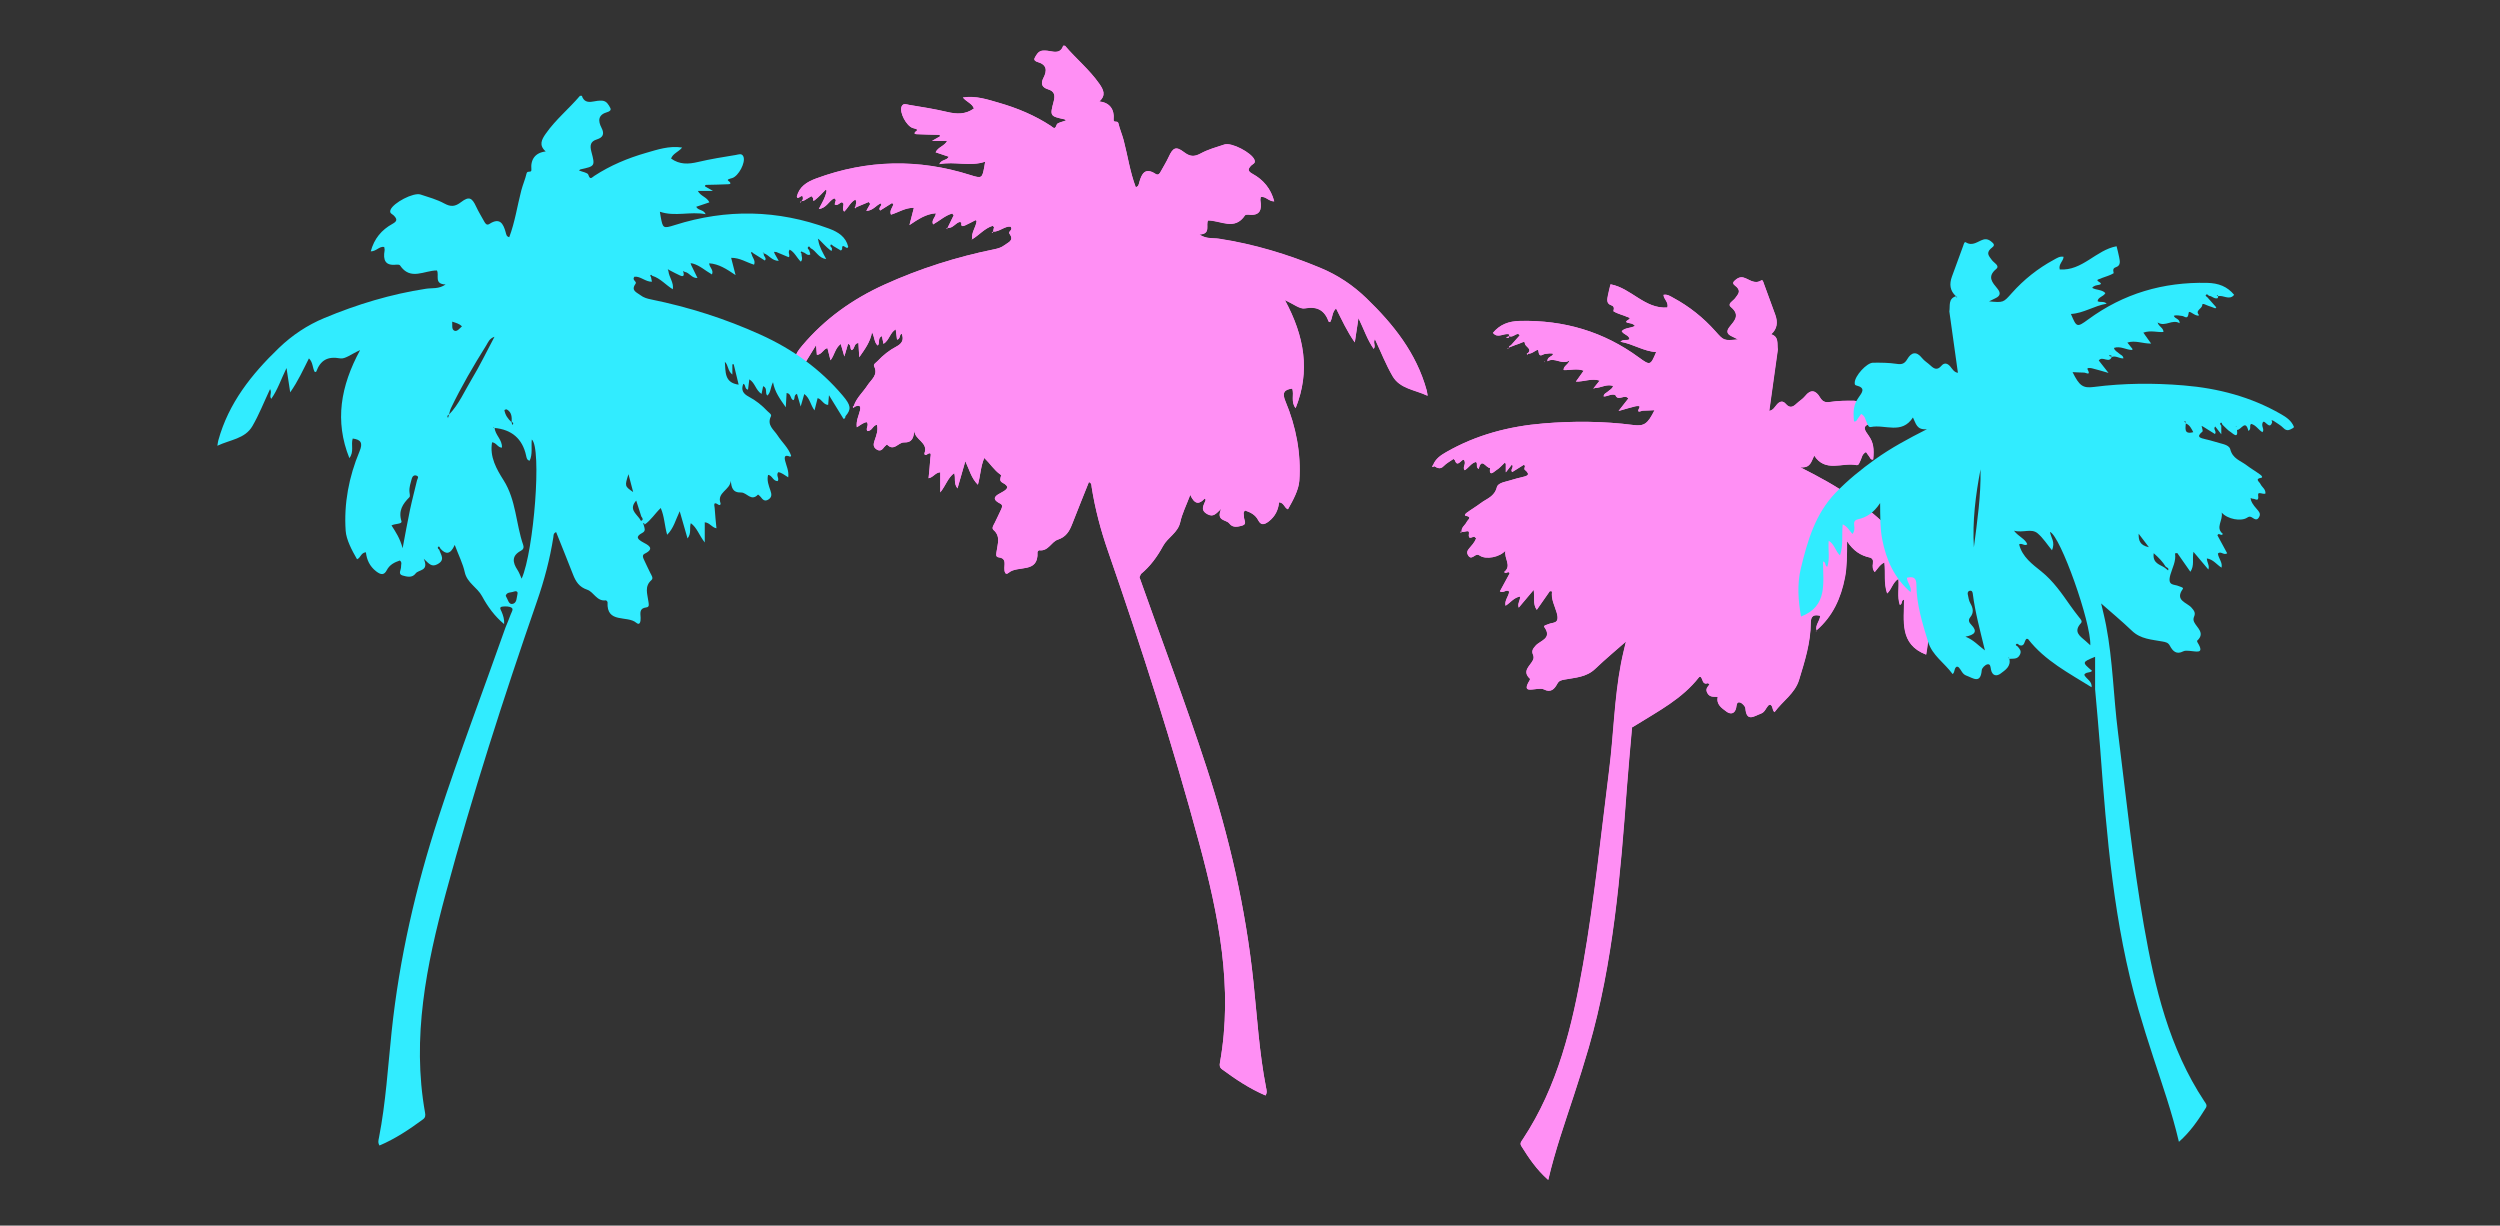 <?xml version="1.0" encoding="utf-8"?>
<!-- Generator: Adobe Illustrator 23.1.1, SVG Export Plug-In . SVG Version: 6.00 Build 0)  -->
<svg version="1.1" id="Layer_1" xmlns="http://www.w3.org/2000/svg" xmlns:xlink="http://www.w3.org/1999/xlink" x="0px" y="0px"
	 viewBox="0 0 1045 512.31" style="enable-background:new 0 0 1045 512.31;" xml:space="preserve">
<rect x="0" y="0" width="1045" height="512.31" fill="#333333" stroke="none"/>
<style type="text/css">
	.st0{fill:#FF8FF4;}
	.st1{fill:#31ECFF;}
	.st2{fill:#D83A94;}
	.st3{fill:#F6E1ED;}
	.st4{fill:#FFFFFF;}
</style>
<g>
	<path class="st0" d="M444.4,19.14c-0.73,2.37-2.4,2.84-4.63,2.41c-1.29-0.25-2.64-0.46-3.93-0.36c-1.79,0.15-2.62,1.68-3.34,3.07
		c-0.5,0.97,0.51,1.47,1.2,1.67c3.92,1.11,4.06,3.58,2.46,6.66c-1.26,2.42-0.64,3.98,1.97,4.78c2.73,0.84,2.98,2.55,2.29,5.16
		c-1.61,6.02-1.47,6.05,4.57,7.37c0.21,0.05,0.37,0.28,0.6,0.46c-1.43,0.61-3.6,0.89-3.89,1.78c-0.76,2.35-1.46,1.15-2.51,0.47
		c-6.68-4.37-14-7.42-21.62-9.61c-4.77-1.37-9.63-3.06-15.09-2.23c1.58,1.9,3.88,2.48,4.63,4.6c-3.53,2.56-7.22,2.39-11.21,1.45
		c-5.25-1.24-10.6-2.09-15.93-2.96c-0.98-0.16-2.44-0.86-3.09,0.67c-1.05,2.48,2.05,8.2,4.69,9.01c0.64,0.2,2.38,0.54,1.69,1.06
		c-2.17,1.65-0.12,1.49,0.56,1.53c2.77,0.16,5.54,0.16,8.32,0.24c0.34,0.01,0.83-0.06,0.8,0.64c-0.82,0.46-1.67,0.95-3.36,1.91
		c2.65,0,4.38,0,6.33,0c-1.19,2.25-3.75,2.5-4.82,4.76c1.84,0.62,3.61,1.22,5.52,1.86c-0.86,1.66-3.09,1.06-3.96,3.1
		c6.48-1.27,12.73,1.14,19.15-1.04c-0.16,0.98-0.24,1.49-0.33,1.99c-0.92,4.94-0.99,5.15-5.87,3.6
		c-21.66-6.87-43.09-6.44-64.43,1.43c-4,1.48-7.09,3.47-8.1,7.6c0.46,1.83,2.71-2.25,2.55,1.08c-0.22,0.31-0.44,0.62-0.65,0.93
		c-0.16,0.12-0.77,0.03-0.23,0.48c0.05-0.19,0.11-0.37,0.16-0.56c0.41-0.11,0.81-0.22,1.22-0.33c1.02-0.61,2.04-1.22,3.06-1.82
		c0.23,0.26,0.47,0.51,0.7,0.77c0.13,0.42-0.37,1.72,0.74,0.86c1.64-1.26,3.02-2.86,4.51-4.32c0.13,0.14,0.27,0.27,0.41,0.41
		c-0.44,2.7-1.86,5-3.27,7.65c3.24-0.35,4.16-3.42,6.47-4.5c0.23,0.24,0.46,0.47,0.68,0.71c-0.17,0.67-0.61,1.86-0.47,1.93
		c1.26,0.65,1.97-0.81,3.07-0.97c0.18,0.2,0.37,0.41,0.55,0.61c0.13,1.05-0.7,2.18,0.29,3.33c1.7-1.57,2.54-3.91,4.67-5.03
		c0.79,1.05,0.05,1.93,0.14,2.8c-0.35,0.23-0.5,0.49-0.14,0.84c0.15-0.16,0.3-0.32,0.45-0.48c1.72-0.72,3.44-1.44,5.15-2.16
		c0.21,0.27,0.42,0.53,0.63,0.8c-0.51,0.9-1.01,1.8-1.64,2.91c2.92-0.06,4.07-2.45,6.14-3.15l-0.05-0.07
		c0.82,1.09-1.4,1.91-0.29,3.07c1.69-1.06,3.33-2.1,4.98-3.13c0.16,0.17,0.33,0.34,0.52,0.49c-0.25,1.43-1.73,2.63-0.99,4.38
		c3.22-0.98,5.98-2.92,9.58-2.87c-0.62,2.42-1.16,4.52-1.85,7.22c3.76-2.53,6.99-4.66,11.03-4.93c-0.05,1.75-2,2.73-1.16,4.66
		c2.77-1.55,5.01-3.72,8-4.56c0.21,0.24,0.42,0.48,0.63,0.73c-0.87,1.77-1.74,3.55-2.6,5.32c-0.13,0.14-0.75,0.16-0.12,0.49
		c0.01-0.18,0.02-0.37,0.04-0.55c2.38,0.39,3.38-2.21,5.44-2.51c0.15,0.16,0.31,0.31,0.46,0.47c-0.33,1.57,0.59,1.45,1.52,1.03
		c1.5-0.68,2.95-1.48,4.43-2.23c0.13,0.14,0.26,0.27,0.4,0.41c-0.28,2.64-2.36,4.85-1.83,7.68c-0.15,0.08-0.29,0.15-0.44,0.23
		c0.07,0,0.16,0.02,0.2-0.01c0.08-0.08,0.13-0.19,0.19-0.28c2.96-1.75,5.2-4.61,8.62-5.65c0.17,0.18,0.35,0.35,0.54,0.5
		c-0.13,0.67-0.27,1.35-0.4,2.02c-0.22,0.09-0.81-0.02-0.26,0.48c0.06-0.18,0.13-0.36,0.19-0.55c2.77,0.12,4.91-2.41,7.41-2.1
		c1.18,1.49-1.21,1.95-0.48,2.97c2.08,2.88-0.53,3.57-2.07,4.77c-1.28,0.99-2.76,1.42-4.35,1.74c-15.83,3.22-31.11,8.08-45.85,14.76
		c-13.35,6.05-24.92,14.29-34.37,25.5c-3.39,4.02-3.64,5.61-1.16,8.52c0.26,0.31-0.11,1.04,0.88,1.15c1.86-3.04,3.77-6.15,6.07-9.88
		c0.15,1.85,0.25,2.95,0.34,4.06c2.1-0.11,2.58-2.37,4.4-2.84c0.42,1.66,0.83,3.27,1.3,5.12c1.68-2.2,1.91-5.09,4.28-6.84
		c0.49,1.69,0.91,3.17,1.5,5.23c0.64-2.19,1.1-3.74,1.55-5.29c1.51,0.57,0.62,2.04,1.51,2.65c1.43-0.52,0.83-2.85,2.83-3
		c0.11,1.91,0.21,3.75,0.34,5.97c2.36-3.42,4.59-6.33,5.34-10.49c1.12,2.21,0.89,4.36,2.4,5.6c1.09-1.2-0.26-3.07,1.73-3.96
		c0.22,1.09,0.41,2.04,0.66,3.26c2.47-1.54,2.68-4.66,5.11-6.09c0.21,1.64,0.38,2.98,0.55,4.32c1.57-0.34,0.78-2.06,1.96-2.48
		c1.07,2.61,0.04,4.18-2.28,5.4c-2.94,1.54-5.52,3.62-7.8,6.04c-0.61,0.65-1.87,1.32-1.46,2.17c1.82,3.7-1.24,5.57-2.78,7.98
		c-1.84,2.87-4.55,5.17-5.67,8.52c-0.34,0.25-0.66,0.53-0.13,0.88c0.04,0.03,0.34-0.31,0.51-0.48c1.7-0.71,2.72-0.65,2.15,1.67
		c-0.52,2.16-1.66,4.25-1.3,6.93c1.64-0.96,2.8-2.05,4.19-2.14c1.03,1.37-0.63,2.63,0.23,3.73c2.06-0.05,2.23-2.45,4.01-2.62
		c0.56,2.32-0.26,4.43-0.98,6.51c-0.53,1.54-0.72,2.8,0.83,3.79c1.55,0.99,2.4,0.05,3.24-1.09c0.3-0.4,1.09-0.99,1.1-0.98
		c2.84,3.08,4.76-0.91,7.02-0.85c3.69,0.1,4.03-2.11,4.41-4.88c0.14,3.82,5.89,4.83,4.25,9.34c-0.19,0.52,0.26,1.05,0.9,0.62
		c2.37-1.6,1.6,0.55,1.55,1.39c-0.16,2.78-0.48,5.55-0.76,8.49c2.1-0.43,2.75-2.34,4.89-2.51c0,2.56,0,5.05,0,8.43
		c2.41-3.05,3.18-6.14,5.83-8.07c0.69,2.12-0.37,4.21,1.37,6.39c1.12-3.9,2.11-7.34,3.27-11.37c1.75,3.68,2.48,7.05,5.25,9.84
		c1.1-3.87,1.12-7.6,2.68-11.2c2.44,2.35,4.11,5.12,6.72,6.93c0.11,0.12,0.22,0.23,0.34,0.34c-0.28,1.12-0.92,2.31,0.58,3.1
		c3.02,1.59,2.2,2.63-0.3,4c-1.94,1.06-5.15,2.51-0.63,4.74c1.07,0.52,0.79,1.5,0.34,2.41c-0.92,1.89-1.76,3.83-2.72,5.7
		c-0.49,0.96-1.34,2.12-0.46,2.9c3.02,2.64,1.7,5.77,1.31,8.82c-0.13,1.03-0.61,2.45,0.82,2.61c3.08,0.34,2.48,2.47,2.41,4.35
		c-0.05,1.43,0.25,3.41,1.82,2.07c3.77-3.21,12.5,0.48,12-8.56c-0.01-0.27,0.52-0.84,0.73-0.81c3.81,0.52,5.02-3.53,7.79-4.45
		c3.34-1.11,4.76-3.4,5.9-6.3c2.32-5.94,4.71-11.85,7.08-17.78c1.25,0.51,1.04,1.42,1.16,2.15c1.44,9.15,3.82,18.07,6.85,26.8
		c13.95,40.26,26.99,80.8,38.08,121.94c8.12,30.1,14.31,60.43,8.69,91.84c-0.21,1.17-0.13,2.01,0.88,2.75
		c5.72,4.22,11.61,8.14,18.17,10.93c0.78-1.23,0.41-2.31,0.22-3.29c-2.87-14.67-3.73-29.59-5.3-44.41
		c-3.23-30.57-10.08-60.3-19.58-89.47c-8.7-26.7-18.69-52.96-28.03-79.44c0.19-0.45,0.39-0.89,0.58-1.34
		c3.92-3.23,6.88-7.3,9.25-11.69c1.98-3.67,6.22-5.5,7.21-10.01c0.79-3.58,2.51-6.95,4.18-11.39c1.87,4.21,3.84,3.95,5.96,1.58
		c0.17,0.15,0.35,0.29,0.52,0.43c-0.65,2.17-2.76,4.34,0.88,6.18c2.26,1.14,3.31-0.17,5.57-2.36c-2.29,5.31,2.1,4.4,3.41,6.16
		c1.46,1.96,3.68,1.34,5.44,0.84c2.1-0.59,0.55-2.42,0.64-3.7c0.06-0.83-0.56-1.78,0.52-2.57c2.25,0.77,4.25,1.73,5.47,4.08
		c1.07,2.06,2.39,2.01,4.38,0.48c2.77-2.14,3.99-4.9,4.32-8c2.17,0.2,2.12,2.32,3.71,2.92c2.19-3.8,4.49-8.17,4.75-11.88
		c0.79-11.37-1.35-22.63-5.8-33.24c-1.42-3.39-0.71-4.89,2.86-5.34c0.82,2.59-0.69,5.54,1.4,8.18c6.2-15.49,3.68-30.05-4.48-45.14
		c3.65,1.61,6.23,3.83,8.33,3.45c5.28-0.96,8.24,0.82,9.99,5.54c0.04,0.12,0.4,0.12,0.6,0.17c1.05-1.72,0.69-4.04,2.46-5.7
		c2.43,4.79,4.55,9.53,7.83,14.2c0.54-3.55,0.97-6.42,1.54-10.17c2.36,4.87,3.74,9.15,6.38,12.89c0.97-1.33-0.43-2.43,0.49-4.1
		c2.56,5.44,4.6,10.69,7.4,15.5c3.09,5.3,9.21,5.63,14.64,8.2c-0.22-1.25-0.27-1.76-0.4-2.24c-4.28-15.59-13.91-27.66-25.29-38.61
		c-5.59-5.38-11.88-9.57-19.06-12.56c-13.7-5.71-27.78-9.98-42.49-12.23c-2.49-0.38-5.28,0.22-8.18-1.78
		c5.02-0.15,2.55-3.92,3.64-5.85c5.26-0.07,11.08,4.41,15.44-2.14c0.2-0.3,1.01-0.36,1.5-0.3c4.72,0.58,5.62-1.97,4.94-5.9
		c-0.08-0.48,0.1-1.01,0.16-1.5c2.12-0.33,3.22,1.82,5.62,1.86c-1.42-5.33-4.56-9.03-9.07-11.5c-2.15-1.17-1.94-2.05-0.55-3.5
		c0.64-0.67,1.97-0.87,1.33-2.43c-1.19-2.88-9.52-7.31-12.52-6.34c-3.38,1.1-6.87,2.08-9.96,3.76c-2.73,1.49-4.52,1.3-6.97-0.58
		c-3.33-2.54-4.58-1.88-6.32,1.9c-0.99,2.15-2.26,4.18-3.4,6.26c-0.48,0.87-1.06,1.66-2.15,0.95c-4.31-2.8-5.77-0.17-6.78,3.46
		c-0.23,0.81-0.28,1.84-1.5,2.08c-2.39-6.33-3.34-13.03-5.03-19.53c-0.63-2.42-1.66-4.74-2.22-7.17c-0.3-1.29-2.15,0.01-2-1.56
		c0.42-4.3-1.67-7.09-5.99-7.57c2.97-2.59,1.71-4.97,0-7.41c-4.11-5.89-9.71-10.43-14.32-15.86 M630.85,145.31
		c-0.26,0.11-0.53,0.22-0.79,0.33c0.09,0.03,0.23,0.12,0.27,0.09c0.17-0.14,0.31-0.32,0.46-0.48c0.38-0.15,0.76-0.31,1.14-0.46
		c0.98-0.36,1.94-0.79,2.94-1.08c0.87-0.25,2.49-1.36,2.51-0.34c0.04,1.68,3.18,2.23,1.33,4.24c-0.35,0.12-0.79,0.2-0.24,0.64
		c0.01,0.01,0.27-0.31,0.42-0.47c1.67,0.37,4.02-2.59,4.18-1.06c0.32,3.08,1.72,1.33,2.7,1.24c1.16-0.1,2.29-0.48,3.47-0.07
		c-0.35,1.34-2.47,1.08-2.42,3.12c3.13-1.89,5.98,1.72,9.22-0.33c-0.49,1.83-2.46,2.16-2.45,3.99c2.7,0.18,5.41-0.81,8.41,0.27
		c-1.17,1.64-2.12,2.98-3.26,4.57c3.49,0.06,6.63-1.49,9.94-0.42c-0.81,1.01-1.52,1.89-2.23,2.77c-0.15,0.2-0.3,0.39-0.45,0.59
		c0.26-0.09,0.52-0.18,0.78-0.27c2.49-0.06,4.81-1.77,7.49-0.86c-0.28,1.27-1.39,1.59-2.09,2.29c-0.64,0.64-1.79,0.86-1.85,2.1
		c1.75,0.07,3.25-1.31,4.98-0.56l-0.07-0.07c1.14,2.98,3.89-0.59,5.45,1.51c-1.15,1.46-2.36,3-4.09,5.21
		c2.92-0.83,4.91-1.46,6.94-1.94c0.63-0.15,2.23-0.32,1.83,0.42c-1.52,2.86,0.63,1.39,1.44,1.38c1.56-0.02,3.12-0.12,4.83-0.2
		c-2.84,5.7-4.28,6.8-8.9,6.2c-12.5-1.61-25-1.69-37.55-0.65c-14.41,1.19-28.04,4.76-40.64,11.99c-2.32,1.33-4.47,2.79-5.48,5.43
		c-0.16,0.17-0.49,0.45-0.46,0.49c0.31,0.47,0.6,0.2,0.88-0.08c1.33,0.74,2.52,1.54,4.01-0.02c1.15-1.2,2.72-2,4.1-2.98
		c0.21,0.2,0.41,0.4,0.62,0.6c1.06,3.44,3.01-1.19,3.85-0.08c0.94,1.77-0.87,2.87,0.19,4.2c1.73-1.01,2.7-3,4.72-3.47
		c0.96,0.72-0.28,2.04,1.15,2.95c1.21-5.11,3.07-0.29,4.76-0.44c-0.57,4.03,1.85,1.37,2.58,0.94c1.32-0.78,2.35-2.05,3.51-3.12
		c0.16,0.14,0.32,0.27,0.48,0.42c0,1.06,0,2.12,0,3.6c1.06-1.36,1.8-2.32,2.55-3.27c1.06,1.17-0.81,2.04,0.11,3.16
		c1.63-1.02,3.26-2.04,4.88-3.05c0.16,0.16,0.32,0.33,0.49,0.49c-0.07,0.52-0.39,1.35-0.18,1.52c3.03,2.47,0.6,2.73-1.26,3.23
		c-1.27,0.34-2.58,0.58-3.82,1.01c-2.34,0.83-5.98,1.09-6.51,3.17c-1,3.96-4.25,4.74-6.74,6.63c-1.89,1.44-3.96,2.63-5.87,4.04
		c-0.88,0.65-0.86,1.17-0.4,1.25c2.92,0.47,0.83,1.68,0.42,2.56c-0.64,1.39-2.33,2.23-2.11,4.07c-0.44-0.06-0.69,0.01-0.34,0.49
		c0.11-0.17,0.21-0.34,0.32-0.51c1.02,0.51,3.32-1.12,3.06,0.7c-0.46,3.18,1.4,1.26,2.29,1.47c0.24,0.2,0.47,0.41,0.71,0.61
		c-0.6,1.8-1.95,3.09-3.11,4.51c-0.78,0.95-0.78,1.9-0.07,2.87c0.76,1.04,1.55,0.61,2.37,0.07c0.76-0.5,1.31-0.9,2.4-0.17
		c2.53,1.7,8.24,0.67,10.66-2.12c-0.65,3.42,2.8,6.27-0.51,8.93c0.71,1.18,1.77-0.82,2.28,0.59c-1.38,2.54-2.73,5.03-4.07,7.51
		c1.47,0.98,2.64-1.1,3.89,0.09c-0.23,2.05-2.06,3.71-1.52,5.96l-0.2,0.04l0.16-0.08c2.03-1.21,3.44-3.45,6.18-3.88
		c-0.03,1.73-1.3,3.11-0.59,4.7c-0.08,0.04-0.16,0.09-0.24,0.13c0.06-0.06,0.13-0.12,0.19-0.18c1.98-2.35,3.96-4.7,6.24-7.41
		c0.58,3.06-0.5,5.76,1.29,8.34c1.95-2.79,3.71-5.31,5.47-7.83c0.31,0.05,0.63,0.09,0.94,0.14c-0.52,3.26,1.17,6.14,1.96,8.96
		c1.32,4.77-1.53,3.83-3.51,4.72c-0.67,0.3-2.15,0.57-1.7,1.2c3.48,4.82-1.72,5.63-3.61,7.78c-1.09,1.24-1.81,2.17-1.11,3.76
		c0.33,0.75,0.37,1.48-0.01,2.28c-1.18,2.46-4.76,4.57-1.26,7.81c0.09,0.09-0.05,0.53-0.18,0.74c-3.14,5.09,0.71,3.64,3.24,3.51
		c0.92-0.05,1.99-0.21,2.73,0.18c2.91,1.52,4.41-0.1,5.62-2.34c0.7-1.29,1.6-1.49,3.06-1.76c4.42-0.83,9.1-0.96,12.74-4.44
		c4.47-4.27,9.24-8.22,12.92-11.47c-0.47,2.05-1.39,5.61-2.08,9.22c-2.81,14.69-3.07,29.67-4.94,44.46
		c-3.42,27.09-6.17,54.28-10.9,81.2c-4.52,25.74-10.5,50.95-25.19,73.17c-0.56,0.85-1.39,1.64-0.63,2.85
		c3.12,4.98,6.35,9.85,11.23,14.15c2.89-12.36,6.93-23.78,10.7-35.29c2.17-6.64,4.29-13.31,6.23-20.02
		c10.28-35.61,13.26-72.29,15.97-109.02c0.61-8.28,1.42-16.55,2.13-24.83c0.49-0.28,0.99-0.57,1.48-0.85
		c9.45-5.91,19.48-11.05,26.53-20.13c0.1-0.13,0.44-0.06,0.71-0.09c0.98,0.88,0.58,3.48,3.06,2.6c0.19,0.21,0.38,0.41,0.57,0.62
		c-0.76,0.99-1.69,1.78-0.93,3.35c1.03,2.14,2.86,1.6,4.52,1.78l-0.07-0.05c-0.78,3.21,1.7,4.74,3.64,6.2
		c1.58,1.19,3.46,1.07,4.03-1.63c0.18-0.86,0.13-2.58,1.54-2.22c0.96,0.25,2.25,1.54,2.32,2.46c0.49,5.9,3.64,3.25,6.44,2.24
		c1.71-0.62,2.07-2.28,3.12-3.4c0.22-0.23,0.62-0.29,0.8-0.37c1.31,0.59,0.7,2.2,1.8,3.14c3.48-4.75,8.51-7.78,10.26-13.49
		c2.39-7.81,4.85-15.6,4.89-23.87c0.01-3.03,1.42-3.52,3.98-2.91c-0.17,2.24-2.19,3.85-1.52,6.13c-0.13,0.12-0.26,0.25-0.39,0.37
		c0.09-0.02,0.23-0.02,0.26-0.07c0.06-0.1,0.05-0.24,0.07-0.36c6.79-5.83,10.21-13.45,11.89-22.06c0.9-4.61,0.83-9.29,0.88-15.22
		c2.74,4.16,5.75,6.01,9.43,6.83c1.2,0.27,1.63,1.15,1.42,2.41c-0.2,1.24-0.21,2.5,0.72,3.69c1.24-1.39,2.07-3.09,4.08-4.05
		c0.47,4.5-0.32,8.74,1.13,12.99c1.92-1.8,2.24-4.6,4.72-6.13c0.34,3.92-0.57,7.48,0.59,10.91c1.23-0.43,0.34-1.95,1.78-2.23
		c0.03,8.88-2.09,18.67,9.2,23.01c1.18-6.73,1.68-13.47,0.08-20.1c-2.76-11.46-6.03-22.79-14.51-31.61
		c-5.04-5.24-10.69-9.82-16.62-14.06c-6.52-4.66-13.54-8.46-21.59-12.55c4.35,0.45,4.58-2.37,5.86-4.89
		c4.67,7.24,11.69,2.78,17.6,3.99c1.07,0.22,1.27-1.1,1.71-1.89c0.62-1.1,0.52-2.62,2.35-3.59c0.37,0.54,0.79,1.22,1.29,1.82
		c0.45,0.55,0.6,1.56,1.69,1.3c0.43-4.45,0.12-7.06-1.85-9.87c-1.57-2.24-3.21-4.13,0.95-5.16c0.64-0.16,0.6-0.64,0.59-1.22
		c-0.04-2.71-4.94-8.24-7.66-8.27c-3.29-0.03-6.63-0.02-9.87,0.48c-2.18,0.34-3.31-0.05-4.45-1.99c-1.64-2.8-3.77-3.47-6.15-0.44
		c-0.96,1.22-2.42,2.04-3.56,3.13c-1.53,1.46-2.87,2.06-4.55,0.09c-1.13-1.32-2.42-1.16-3.66,0.27c-0.89,1.03-1.57,2.46-3.23,2.69
		c0.01-0.08,3.58-25.65,3.58-25.65c-0.39-2.39,0.6-5.41-2.88-6.41l0.07,0.06c2.62-2.3,2.85-5.12,1.73-8.2
		c-1.58-4.34-3.17-8.67-4.76-13c-0.21-0.58-0.45-1.73-1.06-1.35c-2.88,1.79-4.97-0.46-7.37-1.17c-1.6-0.48-2.91,0.45-3.91,1.43
		c-1.21,1.17,0.33,1.85,0.96,2.47c1.96,1.93,0.5,3.16-0.6,4.72c-0.79,1.13-3.44,2.31-1.76,3.71c3.91,3.27,1.56,5.64-0.52,8.19
		c-1.44,1.76-1.29,3.03,0.81,4.01c0.8,0.37,1.59,0.78,2.67,1.32c-6.03,0.57-5.96,0.5-9.47-3.43c-5.05-5.67-10.92-10.35-17.61-13.96
		c-1.21-0.65-2.44-1.57-4.06-1.24c0.09,1.88,2.21,3.03,1.61,5.29c-9.49,0.66-15.1-8.1-23.76-9.7c-0.34,1.41-0.76,2.91-1.05,4.44
		c-0.32,1.67-0.87,3.63,1.39,4.34c1.82,0.57,0.65,2.36,0.93,2.53c1.44,0.87,3.14,1.32,4.74,1.92c0.25,0.09,0.48,0.21,0.73,0.32
		c0.74,0.32,2.26,0.39,0.4,1.47c-0.87,0.5-0.73,0.93,0.26,1.12c1.02,0.2,2.11,0.28,2.79,1.26c-1.73,1-4.04,0.64-5.51,2.18
		c0.87,1.59,3.03,1.58,3.26,3.37c-1.11,0.74-2.52-0.19-3.81,1.06c5.32,0.91,9.7,4.02,14.95,4.31c-2.34,5.57-2.48,5.75-7.17,2.31
		c-14.83-10.89-31.41-15.72-49.75-15.32c-4.76,0.1-8.41,1.49-11.31,5c2.07,2.54,4.57-0.12,6.8,0.62c0,0-0.03-0.02-0.03-0.02
		c0.01,0.27,0.02,0.55,0.03,0.82c-0.42,0.14-0.85,0.27-1.27,0.41c0.1,0.08,0.2,0.21,0.3,0.22c0.48,0.03,1.02,0.09,0.9-0.69
		c1.52,0.65,2.49-0.92,3.84-0.93c0.2,0.21,0.4,0.43,0.6,0.64c-1.24,1.4-2.48,2.8-3.72,4.19
		C631.04,144.51,630.69,144.73,630.85,145.31z M645.57,151.38l0.15-0.21l-0.28-0.02L645.57,151.38z"/>
	<path class="st0" d="M503.49,208.41c-2.12,2.38-4.09,2.63-5.96-1.58c-1.67,4.43-3.4,7.81-4.18,11.39
		c-0.99,4.51-5.23,6.34-7.21,10.01c-2.38,4.39-5.33,8.45-9.25,11.69c-0.14-1.87,0.36-3.59,1.1-5.28c0.32-0.73,1.17-1.86-0.43-2.03
		c-1.25-0.14-2.77-0.16-3.76,0.45c-0.97,0.59,0.01,1.88,0.33,2.8c0.65,1.83,1.43,3.61,2.16,5.41c9.34,26.48,19.33,52.73,28.03,79.44
		c9.5,29.16,16.35,58.9,19.58,89.47c1.57,14.82,2.43,29.74,5.3,44.41c0.19,0.98,0.56,2.06-0.22,3.29
		c-6.56-2.79-12.44-6.71-18.17-10.93c-1.01-0.75-1.09-1.58-0.88-2.75c5.62-31.41-0.57-61.74-8.69-91.84
		c-11.1-41.14-24.13-81.69-38.08-121.94c-3.03-8.73-5.41-17.65-6.85-26.8c-0.12-0.73,0.09-1.64-1.16-2.15
		c-2.37,5.93-4.76,11.84-7.08,17.78c-1.14,2.91-2.56,5.19-5.9,6.3c-2.78,0.92-3.98,4.97-7.79,4.45c-0.21-0.03-0.75,0.54-0.73,0.81
		c0.5,9.04-8.24,5.35-12,8.56c-1.57,1.34-1.87-0.64-1.82-2.07c0.07-1.88,0.66-4.01-2.41-4.35c-1.43-0.16-0.95-1.58-0.82-2.61
		c0.39-3.05,1.71-6.18-1.31-8.82c-0.88-0.77-0.03-1.94,0.46-2.9c0.96-1.87,1.79-3.81,2.72-5.7c0.44-0.91,0.72-1.88-0.34-2.41
		c-4.52-2.23-1.32-3.68,0.63-4.74c2.51-1.37,3.33-2.42,0.3-4c-1.5-0.79-0.86-1.98-0.58-3.1c0.1-0.3,0.21-0.6,0.31-0.9
		c-0.53-0.18-0.53,0.26-0.65,0.56c-2.61-1.81-4.28-4.58-6.72-6.93c-1.56,3.6-1.57,7.33-2.68,11.2c-2.77-2.78-3.51-6.16-5.25-9.84
		c-1.16,4.03-2.15,7.47-3.27,11.37c-1.73-2.18-0.68-4.27-1.37-6.39c-2.65,1.92-3.42,5.01-5.83,8.07c0-3.38,0-5.88,0-8.43
		c-2.14,0.18-2.79,2.08-4.89,2.51c0.27-2.94,0.59-5.71,0.76-8.49c0.05-0.84,0.82-2.99-1.55-1.39c-0.64,0.43-1.09-0.1-0.9-0.62
		c1.64-4.51-4.11-5.52-4.25-9.34c-0.38,2.77-0.73,4.98-4.41,4.88c-2.25-0.06-4.17,3.94-7.02,0.85c-0.01-0.01-0.8,0.57-1.1,0.98
		c-0.84,1.14-1.69,2.08-3.24,1.09c-1.55-1-1.37-2.26-0.83-3.79c0.72-2.07,1.55-4.19,0.98-6.51c-1.78,0.17-1.95,2.57-4.01,2.62
		c-0.86-1.1,0.8-2.36-0.23-3.73c-1.39,0.09-2.55,1.18-4.19,2.14c-0.36-2.68,0.77-4.77,1.3-6.93c0.56-2.32-0.46-2.38-2.15-1.67
		c-0.13-0.13-0.26-0.27-0.38-0.4c1.13-3.35,3.83-5.65,5.68-8.52c1.55-2.41,4.6-4.28,2.78-7.98c-0.42-0.85,0.84-1.52,1.46-2.17
		c2.28-2.42,4.86-4.5,7.8-6.04c2.32-1.21,3.35-2.79,2.28-5.4c-1.18,0.42-0.39,2.14-1.96,2.48c-0.17-1.34-0.34-2.68-0.55-4.32
		c-2.43,1.43-2.64,4.55-5.11,6.09c-0.25-1.22-0.44-2.17-0.66-3.26c-1.99,0.89-0.64,2.76-1.73,3.96c-1.51-1.25-1.27-3.39-2.4-5.6
		c-0.75,4.16-2.98,7.06-5.34,10.49c-0.13-2.22-0.23-4.07-0.34-5.97c-2,0.15-1.4,2.48-2.83,3c-0.89-0.61,0-2.08-1.51-2.65
		c-0.45,1.55-0.91,3.1-1.55,5.29c-0.59-2.06-1.01-3.54-1.5-5.23c-2.36,1.75-2.59,4.64-4.28,6.84c-0.47-1.85-0.88-3.47-1.3-5.12
		c-1.82,0.47-2.3,2.73-4.4,2.84c-0.09-1.11-0.18-2.21-0.34-4.06c-2.29,3.74-4.2,6.85-6.07,9.88c-1-0.11-0.62-0.84-0.88-1.15
		c-2.48-2.91-2.24-4.49,1.16-8.52c9.46-11.2,21.03-19.44,34.37-25.5c14.75-6.69,30.02-11.54,45.85-14.76
		c1.59-0.32,3.07-0.75,4.35-1.74c1.54-1.2,4.15-1.89,2.07-4.77c-0.73-1.02,1.65-1.48,0.48-2.97c-2.5-0.31-4.63,2.23-7.41,2.1
		l0.07,0.06c0.13-0.67,0.27-1.35,0.4-2.03c0.24-0.32,0.55-0.65,0.01-0.94c-0.08-0.04-0.36,0.29-0.55,0.44
		c-3.42,1.05-5.66,3.9-8.62,5.65l0.05,0.06c-0.53-2.83,1.55-5.04,1.83-7.68c0.09-0.27,0.18-0.54,0.28-0.81
		c-0.22,0.13-0.45,0.27-0.67,0.4c-1.47,0.75-2.92,1.55-4.43,2.23c-0.92,0.42-1.85,0.54-1.52-1.03c0.08-0.28,0.16-0.56,0.24-0.83
		c-0.23,0.12-0.47,0.24-0.7,0.36c-2.06,0.29-3.06,2.9-5.44,2.51l0.08,0.06c0.87-1.77,1.74-3.55,2.6-5.32c0.1-0.29,0.2-0.58,0.3-0.87
		c-0.31,0.05-0.62,0.09-0.94,0.14c-2.98,0.83-5.22,3.01-8,4.56c-0.83-1.92,1.11-2.91,1.16-4.66c-4.03,0.27-7.27,2.4-11.03,4.93
		c0.69-2.7,1.23-4.8,1.85-7.22c-3.6-0.05-6.36,1.89-9.58,2.87c-0.74-1.75,0.74-2.95,0.99-4.38c0.27-0.33,0.41-0.68-0.02-0.98
		c-0.04-0.02-0.33,0.32-0.5,0.49c-1.65,1.04-3.29,2.07-4.98,3.13c-1.11-1.16,1.11-1.98,0.29-3.07c0.38,0.18,0.63,0.19,0.5-0.35
		c-0.15,0.14-0.3,0.28-0.45,0.42c-2.07,0.7-3.23,3.09-6.14,3.15c0.63-1.12,1.13-2.02,1.64-2.91c0.12-0.29,0.24-0.58,0.36-0.87
		c-0.33,0.02-0.66,0.05-0.98,0.07c-1.72,0.72-3.44,1.44-5.15,2.16c-0.11-0.12-0.21-0.24-0.31-0.36c-0.09-0.86,0.65-1.74-0.14-2.79
		c-2.14,1.11-2.97,3.45-4.67,5.03c-0.99-1.15-0.16-2.28-0.29-3.34c0.13-0.21,0.41-0.48,0.36-0.61c-0.25-0.57-0.6-0.22-0.91,0
		c-1.1,0.17-1.81,1.63-3.07,0.97c-0.14-0.07,0.3-1.26,0.47-1.93c0.51-0.31,0.77-0.88,0.39-1.25c-0.55-0.52-0.74,0.28-1.07,0.55
		c-2.3,1.08-3.23,4.15-6.47,4.5c1.41-2.65,2.84-4.95,3.27-7.65c0.07-0.29,0.15-0.58,0.22-0.88c-0.21,0.16-0.42,0.31-0.63,0.47
		c-1.49,1.46-2.87,3.05-4.51,4.32c-1.11,0.85-0.61-0.44-0.74-0.86c0.45-0.44,0.97-0.89,0.36-1.52c-0.04-0.04-0.69,0.49-1.06,0.76
		c-1.02,0.61-2.04,1.22-3.06,1.82c-0.15-0.19-0.32-0.36-0.5-0.53c0.17-3.33-2.09,0.76-2.55-1.08c1.01-4.13,4.1-6.12,8.1-7.6
		c21.34-7.87,42.77-8.3,64.43-1.43c4.88,1.55,4.95,1.33,5.87-3.6c0.09-0.5,0.17-1.01,0.33-1.99c-6.42,2.18-12.67-0.24-19.15,1.04
		c0.87-2.04,3.1-1.44,3.96-3.1c-1.9-0.64-3.68-1.24-5.52-1.86c1.07-2.26,3.63-2.51,4.82-4.76c-1.95,0-3.68,0-6.33,0
		c1.69-0.96,2.55-1.45,3.36-1.91c0.03-0.69-0.46-0.63-0.8-0.64c-2.77-0.08-5.55-0.08-8.32-0.24c-0.68-0.04-2.73,0.12-0.56-1.53
		c0.69-0.52-1.05-0.86-1.69-1.06c-2.64-0.81-5.74-6.53-4.69-9.01c0.65-1.54,2.11-0.84,3.09-0.67c5.33,0.87,10.68,1.73,15.93,2.96
		c3.99,0.94,7.68,1.11,11.21-1.45c-0.75-2.11-3.05-2.7-4.63-4.6c5.47-0.83,10.32,0.86,15.09,2.23c7.62,2.19,14.94,5.24,21.62,9.61
		c1.05,0.69,1.75,1.89,2.51-0.47c0.29-0.89,2.46-1.17,3.89-1.78c-0.22-0.18-0.39-0.42-0.6-0.46c-6.04-1.32-6.18-1.35-4.57-7.37
		c0.7-2.6,0.44-4.32-2.29-5.16c-2.61-0.8-3.23-2.35-1.97-4.78c1.6-3.08,1.46-5.55-2.46-6.66c-0.69-0.2-1.7-0.69-1.2-1.67
		c0.71-1.39,1.55-2.92,3.34-3.07c1.29-0.11,2.64,0.11,3.93,0.36c2.23,0.43,3.9-0.04,4.63-2.41c0.26,0,0.53,0,0.79,0
		c4.61,5.43,10.21,9.97,14.32,15.86c1.71,2.45,2.97,4.82,0,7.41c4.32,0.47,6.41,3.27,5.99,7.57c-0.15,1.57,1.7,0.27,2,1.56
		c0.56,2.43,1.59,4.75,2.22,7.17c1.69,6.5,2.64,13.19,5.03,19.53c1.22-0.24,1.27-1.27,1.5-2.08c1.01-3.64,2.47-6.27,6.78-3.46
		c1.09,0.71,1.68-0.07,2.15-0.95c1.14-2.08,2.41-4.11,3.4-6.26c1.74-3.78,2.99-4.44,6.32-1.9c2.46,1.87,4.24,2.07,6.97,0.58
		c3.09-1.68,6.58-2.66,9.96-3.76c3-0.98,11.32,3.45,12.52,6.34c0.65,1.56-0.68,1.76-1.33,2.43c-1.39,1.45-1.6,2.32,0.55,3.5
		c4.51,2.46,7.65,6.17,9.07,11.5c-2.4-0.05-3.5-2.19-5.62-1.86c-0.06,0.5-0.24,1.02-0.16,1.5c0.68,3.93-0.22,6.48-4.94,5.9
		c-0.5-0.06-1.3-0.01-1.5,0.3c-4.36,6.54-10.18,2.06-15.44,2.14c-1.09,1.94,1.38,5.7-3.64,5.85c2.9,2,5.68,1.4,8.18,1.78
		c14.7,2.25,28.78,6.52,42.49,12.23c7.18,2.99,13.47,7.19,19.06,12.56c11.37,10.95,21.01,23.02,25.29,38.61
		c0.13,0.48,0.18,0.99,0.4,2.24c-5.43-2.57-11.56-2.9-14.64-8.2c-2.8-4.81-4.85-10.06-7.4-15.5c-0.92,1.67,0.48,2.77-0.49,4.1
		c-2.64-3.74-4.02-8.02-6.38-12.89c-0.57,3.75-1,6.62-1.54,10.17c-3.28-4.67-5.4-9.41-7.83-14.2c-1.76,1.65-1.41,3.97-2.46,5.7
		c-0.2-0.05-0.56-0.06-0.6-0.17c-1.75-4.72-4.71-6.5-9.99-5.54c-2.1,0.38-4.68-1.84-8.33-3.45c8.16,15.1,10.68,29.65,4.48,45.14
		c-2.1-2.64-0.58-5.59-1.4-8.18c-3.57,0.44-4.28,1.95-2.86,5.34c4.45,10.61,6.59,21.88,5.8,33.24c-0.26,3.71-2.56,8.07-4.75,11.88
		c-1.59-0.6-1.54-2.72-3.71-2.92c-0.33,3.11-1.54,5.87-4.32,8c-1.99,1.54-3.31,1.58-4.38-0.48c-1.22-2.35-3.23-3.31-5.47-4.08
		c-1.09,0.79-0.47,1.74-0.52,2.57c-0.09,1.28,1.45,3.11-0.64,3.7c-1.77,0.5-3.98,1.12-5.44-0.84c-1.31-1.75-5.7-0.85-3.41-6.16
		c-2.26,2.19-3.31,3.5-5.57,2.36c-3.64-1.84-1.53-4-0.88-6.18c0.55-0.27,0.8-0.9,0.38-1.19
		C503.84,207.28,503.79,208.12,503.49,208.41z M473.76,155.6c1.52-1.39,2.7-2.99,3-5.09c0.01-0.04-0.78-0.39-1-0.26
		c-2.11,1.2-2.14,3.24-2.03,5.32c-0.52-0.02-0.67,0.32-0.64,0.74c0.01,0.14,0.25,0.26,0.39,0.39
		C473.57,156.33,473.67,155.97,473.76,155.6z M420.32,195.79c1.6-2.14,4.44-4.02,1.33-7.44c-0.77,2.42-1.45,4.54-2.13,6.66
		c-0.41,0.48-0.84,1.2-0.34,1.59C419.93,197.18,419.98,196.14,420.32,195.79z M499.93,152.42c0.11,0.42,0.23,0.84,0.34,1.26
		c0.1-0.07,0.26-0.12,0.28-0.21C500.66,152.94,500.46,152.58,499.93,152.42c-0.25-0.87-0.39-1.79-0.77-2.59
		c-4.37-9.14-9.5-17.87-14.86-26.45c-0.73-1.17-1.21-2.77-3.39-3.5c3.36,6.32,6.19,12.22,9.56,17.79
		C493.47,142.66,495.78,148.14,499.93,152.42z M480.9,157.99c-7.17,0.7-11.64,4.45-13.21,11.58c-0.18,0.81-0.28,1.91-1.48,2.12
		c-1.29-2.77-0.58-5.79-0.89-8.87c-4.23,3.35-0.91,46.5,4.24,58.18c0.61-1.3,1.02-2.57,1.73-3.64c2.14-3.22,2.47-6-1.49-8.07
		c-0.92-0.48-1.26-1.33-0.9-2.36c3.11-8.91,2.92-18.72,8.23-27.11c2.91-4.6,5.86-9.69,4.8-15.83c-1.85,0.15-2.38,2.23-4.12,2.24
		c-0.28-3.32,2.89-5.27,3.04-8.32c0.17-0.01,0.34-0.03,0.51-0.04c-0.02-0.1-0.04-0.21-0.05-0.31
		C481.17,157.71,481.04,157.85,480.9,157.99z M523.95,198.73c-1.54-0.8-4.54-0.51-4.16-1.74c1.37-4.41-0.53-7.22-3.32-10.04
		c-0.39-0.39-0.08-1.52-0.02-2.29c0.15-1.89-0.47-3.64-0.95-5.41c-0.26-0.97-0.92-1.72-2.02-1.32c-1.21,0.44-0.34,1.33-0.19,1.97
		c0.94,4.09,2.05,8.15,2.92,12.25c1.05,4.98,1.92,10,3.09,16.11C520.45,204.04,522.22,201.45,523.95,198.73z M384.6,130.34
		c-1.55,1.49-1.12,3.81-3.14,5.33c0-1.68,0-2.97,0-4.27c-0.18-0.02-0.36-0.04-0.55-0.06c-0.7,2.86-1.39,5.73-2.08,8.56
		C384.9,139.1,384.26,134.49,384.6,130.34z M476.21,228.15c-0.45-1.66-2.22-1.27-3.38-1.75c-0.73-0.3-1.82-0.22-1.54,0.95
		c0.38,1.57,0.2,3.91,2.15,4.21C475.04,231.8,475.28,229.63,476.21,228.15z M424.9,177.32c-0.63,2.38-1.25,4.76-1.96,7.47
		C426.49,182.35,426.5,182.31,424.9,177.32z M494.5,115.5c0.98,0.88,2.04,2.34,3.15,1.85c1.27-0.56,0.81-2.3,0.93-3.79
		C496.92,114.09,495.57,114.45,494.5,115.5z"/>
	<path class="st0" d="M675.29,165.15c-1.73-0.75-3.23,0.63-4.98,0.56c0.07-1.24,1.22-1.46,1.85-2.1c0.7-0.71,1.81-1.02,2.09-2.29
		c-2.67-0.91-5,0.79-7.49,0.86c-0.11-0.11-0.22-0.22-0.33-0.32c0.71-0.88,1.42-1.76,2.23-2.77c-3.31-1.06-6.45,0.48-9.94,0.42
		c1.14-1.59,2.09-2.93,3.26-4.57c-2.99-1.08-5.71-0.08-8.41-0.27c-0.01-1.83,1.96-2.16,2.45-3.99c-3.24,2.06-6.09-1.56-9.22,0.33
		c-0.05-2.04,2.07-1.78,2.42-3.12c-1.17-0.41-2.31-0.03-3.47,0.07c-0.98,0.09-2.38,1.85-2.7-1.24c-0.16-1.52-2.5,1.43-4.18,1.06
		l-0.18-0.17c1.85-2.02-1.3-2.56-1.33-4.24c-0.02-1.02-1.64,0.09-2.51,0.34c-1,0.28-1.96,0.71-2.94,1.08
		c-0.14-0.14-0.28-0.27-0.43-0.41c1.24-1.4,2.48-2.8,3.72-4.2c0.28-0.32,1.03-0.55,0.59-1.05c-0.35-0.4-0.9-0.06-1.19,0.41
		c-1.35,0.01-2.33,1.59-3.84,0.93l0.06,0.07c-0.01-0.27-0.02-0.55-0.03-0.82c0.18-0.11,0.36-0.23,0.54-0.34
		c-0.15-0.06-0.31-0.12-0.46-0.18c-0.02,0.18-0.03,0.37-0.05,0.55c-2.23-0.74-4.73,1.92-6.8-0.62c2.9-3.51,6.55-4.89,11.31-5
		c18.34-0.4,34.92,4.43,49.75,15.32c4.69,3.44,4.83,3.25,7.17-2.32c-5.25-0.28-9.63-3.39-14.95-4.3c1.29-1.25,2.7-0.32,3.81-1.06
		c-0.22-1.79-2.39-1.78-3.26-3.37c1.46-1.54,3.78-1.18,5.51-2.18c-0.68-0.98-1.77-1.06-2.79-1.26c-0.98-0.19-1.12-0.62-0.26-1.12
		c1.86-1.07,0.34-1.15-0.4-1.47c-0.24-0.11-0.48-0.23-0.73-0.32c-1.61-0.6-3.3-1.05-4.74-1.92c-0.27-0.16,0.9-1.95-0.93-2.53
		c-2.26-0.71-1.71-2.66-1.39-4.34c0.29-1.53,0.71-3.03,1.05-4.44c8.66,1.6,14.27,10.36,23.76,9.7c0.6-2.26-1.52-3.41-1.61-5.29
		c1.62-0.33,2.85,0.59,4.06,1.24c6.69,3.6,12.56,8.29,17.61,13.96c3.51,3.94,3.44,4,9.47,3.43c-1.08-0.54-1.87-0.94-2.67-1.32
		c-2.1-0.97-2.25-2.24-0.81-4.01c2.08-2.54,4.43-4.91,0.52-8.19c-1.68-1.4,0.97-2.58,1.76-3.71c1.09-1.56,2.56-2.79,0.6-4.72
		c-0.63-0.62-2.17-1.3-0.96-2.47c1-0.98,2.31-1.91,3.91-1.43c2.4,0.72,4.48,2.96,7.37,1.17c0.61-0.38,0.85,0.77,1.06,1.35
		c1.59,4.33,3.19,8.66,4.76,13c1.12,3.08,0.89,5.9-1.73,8.2c-0.18,0.11-0.35,0.21-0.53,0.32c0.14,0.05,0.29,0.11,0.43,0.16
		c0.01-0.18,0.02-0.36,0.02-0.54c3.48,1,2.49,4.02,2.88,6.41c0,0-3.57,25.57-3.58,25.65c1.65-0.24,2.33-1.66,3.23-2.69
		c1.24-1.43,2.53-1.59,3.66-0.27c1.68,1.97,3.02,1.37,4.55-0.09c1.14-1.09,2.6-1.91,3.56-3.13c2.37-3.03,4.5-2.36,6.15,0.44
		c1.14,1.94,2.26,2.33,4.45,1.99c3.24-0.5,6.58-0.51,9.87-0.48c2.72,0.03,7.62,5.56,7.66,8.27c0.01,0.58,0.06,1.06-0.59,1.22
		c-4.16,1.03-2.52,2.92-0.95,5.16c1.97,2.81,2.29,5.42,1.85,9.87c-1.09,0.26-1.23-0.75-1.69-1.3c-0.5-0.61-0.91-1.29-1.29-1.82
		c-1.83,0.97-1.73,2.49-2.35,3.59c-0.44,0.79-0.63,2.11-1.71,1.89c-5.92-1.21-12.94,3.25-17.6-3.99c-1.28,2.53-1.51,5.34-5.86,4.89
		c8.06,4.09,15.08,7.89,21.59,12.55c5.93,4.24,11.57,8.81,16.62,14.06c8.48,8.82,11.75,20.15,14.51,31.61
		c1.59,6.63,1.1,13.37-0.08,20.1c-11.29-4.34-9.17-14.13-9.2-23.01c-1.44,0.29-0.55,1.81-1.78,2.23c-1.16-3.43-0.25-6.99-0.59-10.91
		c-2.48,1.53-2.8,4.33-4.72,6.13c-1.45-4.25-0.66-8.5-1.13-12.99c-2,0.96-2.83,2.65-4.08,4.05c-0.93-1.18-0.92-2.45-0.72-3.69
		c0.21-1.26-0.22-2.15-1.42-2.41c-3.67-0.82-6.69-2.67-9.43-6.83c-0.05,5.92,0.02,10.6-0.88,15.22c-1.67,8.6-5.1,16.23-11.89,22.06
		l0.07,0.07c-0.67-2.27,1.36-3.89,1.52-6.13c-2.56-0.61-3.97-0.11-3.98,2.91c-0.03,8.27-2.5,16.06-4.89,23.87
		c-1.75,5.71-6.78,8.74-10.26,13.49c-1.1-0.94-0.49-2.54-1.8-3.14c-0.19,0.08-0.59,0.14-0.8,0.37c-1.05,1.12-1.4,2.78-3.12,3.4
		c-2.81,1.01-5.95,3.66-6.44-2.24c-0.08-0.92-1.37-2.21-2.32-2.46c-1.41-0.37-1.36,1.36-1.54,2.22c-0.57,2.7-2.46,2.81-4.03,1.63
		c-1.93-1.46-4.41-2.99-3.64-6.2c0.14-0.14,0.28-0.29,0.42-0.43c-0.11-0.02-0.21-0.04-0.32-0.06c-0.01,0.18-0.02,0.36-0.03,0.54
		c-1.66-0.18-3.49,0.36-4.52-1.78c-0.76-1.58,0.17-2.37,0.93-3.35c0.26-0.32,1.11-0.43,0.68-0.98c-0.31-0.4-0.93-0.16-1.24,0.36
		c-2.49,0.88-2.09-1.71-3.06-2.6c-0.28,0.03-0.62-0.03-0.71,0.09c-7.05,9.08-17.08,14.22-26.53,20.13
		c-0.33-2.53,2.18-3.39,3.06-5.18c-0.67-1.37-2.4-0.67-3.27-1.67c4.26-3.63,4.26-3.63-1.27-5.88c0,4.8,0,9.2,0,13.59
		c-0.72,8.28-1.52,16.55-2.13,24.83c-2.71,36.73-5.69,73.41-15.97,109.02c-1.94,6.71-4.06,13.38-6.23,20.02
		c-3.77,11.51-7.81,22.92-10.7,35.29c-4.88-4.3-8.12-9.17-11.23-14.15c-0.75-1.2,0.07-2,0.63-2.85
		c14.69-22.23,20.66-47.44,25.19-73.17c4.73-26.92,7.48-54.11,10.9-81.2c1.87-14.79,2.13-29.77,4.94-44.46
		c0.69-3.61,1.61-7.17,2.08-9.22c-3.69,3.25-8.46,7.2-12.92,11.47c-3.64,3.48-8.32,3.61-12.74,4.44c-1.46,0.27-2.36,0.48-3.06,1.76
		c-1.22,2.24-2.71,3.86-5.62,2.34c-0.74-0.39-1.82-0.23-2.73-0.18c-2.53,0.13-6.38,1.58-3.24-3.51c0.13-0.21,0.27-0.65,0.18-0.74
		c-3.5-3.24,0.08-5.34,1.26-7.81c0.38-0.8,0.34-1.53,0.01-2.28c-0.69-1.59,0.02-2.52,1.11-3.76c1.89-2.15,7.09-2.96,3.61-7.78
		c-0.45-0.62,1.03-0.89,1.7-1.2c1.98-0.89,4.83,0.05,3.51-4.72c-0.78-2.83-2.47-5.7-1.96-8.96c-0.31-0.05-0.63-0.09-0.94-0.14
		c-1.76,2.52-3.52,5.04-5.47,7.83c-1.78-2.57-0.71-5.27-1.29-8.34c-2.29,2.71-4.26,5.06-6.24,7.41l0.05,0.05
		c-0.71-1.59,0.56-2.97,0.59-4.7c-2.74,0.43-4.15,2.66-6.18,3.88l0.05,0.03c-0.54-2.25,1.29-3.9,1.52-5.96
		c-1.25-1.19-2.42,0.9-3.89-0.09c1.34-2.48,2.7-4.97,4.07-7.51c-0.5-1.41-1.56,0.58-2.28-0.59c3.31-2.65-0.14-5.5,0.51-8.93
		c-2.42,2.78-8.13,3.82-10.66,2.12c-1.08-0.73-1.64-0.33-2.4,0.17c-0.81,0.54-1.61,0.97-2.37-0.07c-0.71-0.97-0.71-1.92,0.07-2.87
		c1.16-1.42,2.51-2.71,3.11-4.51c0.05-0.3,0.11-0.6,0.17-0.91c-0.29,0.1-0.58,0.2-0.87,0.3c-0.89-0.21-2.74,1.71-2.29-1.47
		c0.26-1.82-2.04-0.19-3.06-0.7l0.02,0.02c-0.23-1.84,1.47-2.68,2.11-4.07c0.4-0.88,2.5-2.1-0.42-2.56c-0.46-0.07-0.47-0.6,0.4-1.25
		c1.91-1.41,3.98-2.6,5.87-4.04c2.49-1.9,5.73-2.67,6.74-6.63c0.53-2.09,4.17-2.35,6.51-3.17c1.24-0.44,2.55-0.67,3.82-1.01
		c1.86-0.5,4.29-0.77,1.26-3.23c-0.21-0.17,0.11-1,0.18-1.52c0.07-0.28,0.15-0.56,0.22-0.84c-0.24,0.12-0.47,0.24-0.71,0.36
		c-1.63,1.02-3.26,2.04-4.88,3.05c-0.93-1.12,0.94-1.98-0.11-3.16c-0.75,0.96-1.49,1.91-2.55,3.27c0-1.48,0-2.54,0-3.6
		c0.44-0.33,0.67-0.97,0.28-1.19c-0.54-0.31-0.53,0.48-0.76,0.78c-1.15,1.07-2.18,2.34-3.51,3.12c-0.73,0.43-3.14,3.09-2.58-0.94
		c-1.69,0.16-3.55-4.67-4.76,0.44c-1.43-0.91-0.19-2.24-1.15-2.95c-2.02,0.47-2.99,2.46-4.72,3.47c-1.05-1.32,0.75-2.43-0.19-4.2
		c-0.85-1.11-2.79,3.51-3.86,0.07c0.07-0.31,0.14-0.63,0.22-0.94c-0.28,0.11-0.56,0.23-0.84,0.34c-1.38,0.98-2.95,1.78-4.1,2.98
		c-1.49,1.56-2.68,0.75-4.01,0.02c-0.13-0.14-0.27-0.28-0.42-0.41c1.01-2.63,3.16-4.1,5.48-5.43c12.6-7.23,26.23-10.79,40.64-11.99
		c12.56-1.04,25.05-0.96,37.55,0.65c4.62,0.6,6.06-0.49,8.9-6.2c-1.71,0.08-3.27,0.18-4.83,0.2c-0.82,0.01-2.97,1.48-1.44-1.38
		c0.4-0.74-1.2-0.57-1.83-0.42c-2.02,0.48-4.01,1.11-6.94,1.94c1.74-2.21,2.94-3.74,4.09-5.21c-1.57-2.1-4.31,1.47-5.45-1.51
		c0.41-0.15,0.82-0.29,1.23-0.44c-0.1-0.07-0.2-0.2-0.3-0.2C675.67,164.43,675.15,164.4,675.29,165.15z M644.34,192.9
		c-1.73,0.63-2.37,2.16-3.18,3.66c4.05,1.05,3.2-1.63,3.13-3.7c0.21-0.25,0.42-0.51,0.63-0.76c-0.14-0.08-0.29-0.16-0.43-0.24
		C644.44,192.21,644.39,192.56,644.34,192.9z M653.08,253.23c2-1.37,5.21-1.77,4.63-6.07c-2.23,1.96-3.79,3.62-5,5.61
		c-0.44,0.46-1.54,0.49-1,1.58C652.16,253.97,652.62,253.6,653.08,253.23z M684.2,285.62c0.72-0.66,1.28-1.17,1.84-1.67
		c2.36-2.07,5.47-3.87,2.06-7.59c-0.72-0.79,0.17-1.66,0.76-2.4c1.31-1.64,2.58-3.32,3.79-5.05c3.55-5.07,7.02-10.11,11.96-14.1
		c3.79-3.06,8.04-6.08,9.35-11.38c-1.2-0.7-2.3,0.94-3.42-0.03c0.9-2.33,3.56-3.09,5.57-5.67c-3.87,1.03-7.28-1.11-9.9,1.11
		c-2.32,1.97-4.01,4.68-5.98,7.07c-1.52-3.5,0.49-5.32,0.82-7.68C696.71,239.91,683.81,276.14,684.2,285.62z M728.26,287.79
		c2.9-2.2,4.79-4.44,8.15-5.75c-3.95-0.77-5.2-2.15-2.45-4.98c0.83-0.85,1.47-1.89,0.44-3.14c-1.58-1.91-1.22-3.79-0.05-5.82
		c0.63-1.1,0.81-2.48,1.08-3.77c0.14-0.67-0.09-1.37-0.9-1.49c-0.87-0.13-1.1,0.58-1.19,1.23
		C732.35,271.86,730.27,279.44,728.26,287.79z M730.09,212.09c-0.21,11.01,1.4,21.87,2.78,32.58
		C733.52,233.8,732.17,222.92,730.09,212.09z M659.71,244.64c3.9-0.78,4.35-3.01,4.28-5.63
		C662.76,240.63,661.52,242.26,659.71,244.64z M623.26,194.38l0.14-0.29l-0.24-0.02L623.26,194.38z"/>
	<path class="st0" d="M682.19,304.02c0-4.39,0-8.78,0-13.59c5.53,2.26,5.53,2.26,1.27,5.88c0.87,1,2.6,0.3,3.27,1.67
		c-0.87,1.78-3.39,2.65-3.06,5.18C683.18,303.45,682.69,303.73,682.19,304.02z"/>
	<path class="st0" d="M476.3,241.26c-0.73-1.8-1.51-3.58-2.16-5.41c-0.33-0.91-1.3-2.2-0.33-2.8c0.99-0.6,2.51-0.59,3.76-0.45
		c1.6,0.18,0.75,1.31,0.43,2.03c-0.74,1.69-1.25,3.41-1.1,5.28C476.69,240.37,476.5,240.81,476.3,241.26z"/>
	<path class="st0" d="M630.78,140.48c0.12,0.78-0.42,0.72-0.9,0.69c-0.1-0.01-0.2-0.14-0.3-0.22c0.42-0.14,0.85-0.27,1.27-0.41
		C630.85,140.54,630.78,140.48,630.78,140.48z"/>
	<path class="st0" d="M630.79,145.25c-0.15,0.16-0.29,0.34-0.46,0.48c-0.04,0.03-0.18-0.06-0.27-0.09c0.26-0.11,0.53-0.22,0.79-0.33
		C630.85,145.31,630.79,145.25,630.79,145.25z"/>
	<path class="st0" d="M666.76,162.17c-0.26,0.09-0.52,0.18-0.78,0.27c0.15-0.2,0.3-0.39,0.45-0.59
		C666.54,161.96,666.65,162.06,666.76,162.17z"/>
	<polygon class="st0" points="645.57,151.38 645.45,151.16 645.72,151.17 	"/>
	<path class="st0" d="M357.26,170c-0.18,0.17-0.47,0.51-0.51,0.48c-0.53-0.35-0.21-0.62,0.13-0.88
		C357,169.73,357.13,169.86,357.26,170z"/>
	<path class="st0" d="M638.89,147.78c-0.14,0.16-0.41,0.48-0.42,0.47c-0.55-0.44-0.11-0.52,0.24-0.64
		C638.71,147.62,638.89,147.78,638.89,147.78z"/>
	<path class="st0" d="M631.93,144.79c-0.38,0.15-0.76,0.31-1.14,0.46c0,0,0.06,0.06,0.06,0.06c-0.16-0.57,0.18-0.79,0.65-0.93
		C631.65,144.51,631.79,144.65,631.93,144.79z"/>
	<path class="st0" d="M406.32,100.04c-0.06,0.1-0.11,0.2-0.19,0.28c-0.04,0.04-0.13,0.01-0.2,0.01c0.15-0.08,0.29-0.15,0.44-0.23
		C406.36,100.1,406.32,100.04,406.32,100.04z"/>
	<path class="st0" d="M415.01,96.84c-0.06,0.18-0.13,0.36-0.19,0.55c-0.55-0.51,0.04-0.39,0.26-0.48
		C415.08,96.91,415.01,96.84,415.01,96.84z"/>
	<path class="st0" d="M599.46,194.83c-0.27,0.28-0.57,0.55-0.88,0.08c-0.03-0.04,0.3-0.32,0.46-0.49
		C599.19,194.55,599.33,194.69,599.46,194.83z"/>
	<path class="st0" d="M395.95,95.25c-0.01,0.18-0.02,0.37-0.04,0.55c-0.64-0.32-0.02-0.35,0.12-0.49
		C396.03,95.31,395.95,95.25,395.95,95.25z"/>
	<path class="st0" d="M610.98,222.22c-0.11,0.17-0.21,0.34-0.32,0.51c-0.35-0.49-0.1-0.56,0.34-0.49
		C611,222.24,610.98,222.22,610.98,222.22z"/>
	<path class="st0" d="M357.96,86.61c-0.15,0.16-0.3,0.32-0.45,0.48c-0.35-0.35-0.21-0.61,0.14-0.84
		C357.75,86.37,357.86,86.49,357.96,86.61z"/>
	<polygon class="st0" points="629.28,253.2 629.12,253.28 629.33,253.23 	"/>
	<path class="st0" d="M634.82,253.97c-0.06,0.06-0.13,0.12-0.19,0.18c0.08-0.04,0.16-0.09,0.24-0.13
		C634.87,254.02,634.82,253.97,634.82,253.97z"/>
	<path class="st0" d="M759.3,263.45c-0.02,0.12-0.01,0.26-0.07,0.36c-0.03,0.05-0.17,0.05-0.26,0.07c0.13-0.12,0.26-0.25,0.39-0.37
		C759.37,263.51,759.3,263.45,759.3,263.45z"/>
	<path class="st0" d="M334.88,84.14c-0.05,0.19-0.11,0.37-0.16,0.56c-0.54-0.45,0.06-0.36,0.23-0.48
		C334.95,84.22,334.88,84.14,334.88,84.14z"/>
	<path class="st0" d="M336.1,83.82c-0.41,0.11-0.81,0.22-1.22,0.33c0,0,0.06,0.08,0.06,0.08c0.22-0.31,0.44-0.62,0.65-0.93
		C335.78,83.45,335.95,83.63,336.1,83.82z"/>
	<path class="st0" d="M480.85,157.91c-0.15,3.05-3.32,5-3.04,8.33c1.75-0.01,2.28-2.09,4.12-2.24c1.06,6.13-1.89,11.23-4.8,15.83
		c-5.31,8.39-5.12,18.2-8.23,27.11c-0.36,1.03-0.02,1.87,0.9,2.36c3.96,2.07,3.63,4.85,1.49,8.07c-0.71,1.07-1.12,2.34-1.73,3.64
		c-5.15-11.68-8.47-54.83-4.24-58.18c0.31,3.08-0.41,6.1,0.89,8.87c1.19-0.21,1.3-1.31,1.48-2.12c1.56-7.13,6.04-10.88,13.21-11.58
		L480.85,157.91z"/>
	<path class="st0" d="M523.95,198.73c-1.74,2.71-3.51,5.3-4.66,9.52c-1.16-6.11-2.03-11.13-3.09-16.11
		c-0.87-4.11-1.97-8.16-2.92-12.25c-0.15-0.64-1.02-1.53,0.19-1.97c1.11-0.4,1.76,0.35,2.02,1.32c0.47,1.77,1.1,3.52,0.95,5.41
		c-0.06,0.78-0.37,1.9,0.02,2.29c2.8,2.82,4.69,5.64,3.32,10.04C519.41,198.22,522.42,197.93,523.95,198.73z"/>
	<path class="st0" d="M499.93,152.42c-4.15-4.28-6.45-9.76-9.47-14.75c-3.37-5.58-6.2-11.47-9.56-17.79
		c2.19,0.73,2.66,2.33,3.39,3.5c5.36,8.58,10.49,17.31,14.86,26.45C499.54,150.63,499.68,151.55,499.93,152.42L499.93,152.42z"/>
	<path class="st0" d="M384.6,130.34c-0.34,4.14,0.31,8.76-5.76,9.56c0.69-2.83,1.38-5.69,2.08-8.56c0.18,0.02,0.36,0.04,0.55,0.06
		c0,1.29,0,2.58,0,4.27C383.47,134.16,383.05,131.83,384.6,130.34z"/>
	<path class="st0" d="M476.21,228.15c-0.92,1.48-1.17,3.65-2.77,3.41c-1.95-0.3-1.77-2.64-2.15-4.21c-0.28-1.17,0.81-1.25,1.54-0.95
		C473.98,226.87,475.76,226.49,476.21,228.15z"/>
	<path class="st0" d="M424.9,177.32c1.6,4.99,1.59,5.03-1.96,7.47C423.65,182.07,424.28,179.7,424.9,177.32z"/>
	<path class="st0" d="M494.5,115.5c1.08-1.06,2.43-1.41,4.08-1.94c-0.12,1.49,0.34,3.23-0.93,3.79
		C496.53,117.85,495.47,116.38,494.5,115.5z"/>
	<path class="st0" d="M419.53,195.01c0.68-2.12,1.36-4.24,2.13-6.66c3.1,3.42,0.26,5.3-1.33,7.44
		C420.06,195.53,419.79,195.27,419.53,195.01z"/>
	<path class="st0" d="M473.73,155.57c-0.11-2.08-0.08-4.12,2.03-5.32c0.23-0.13,1.01,0.21,1,0.26c-0.31,2.1-1.49,3.7-3,5.09
		L473.73,155.57z"/>
	<path class="st0" d="M503.49,208.41c0.29-0.29,0.35-1.14,0.9-0.75c0.41,0.28,0.17,0.91-0.38,1.19
		C503.84,208.7,503.67,208.56,503.49,208.41z"/>
	<path class="st0" d="M420.32,195.79c-0.34,0.35-0.39,1.39-1.13,0.81c-0.5-0.39-0.07-1.11,0.34-1.59
		C419.79,195.27,420.06,195.53,420.32,195.79z"/>
	<path class="st0" d="M339.16,81.99c0.37-0.27,1.02-0.8,1.06-0.76c0.61,0.64,0.09,1.08-0.36,1.52
		C339.63,82.5,339.4,82.25,339.16,81.99z"/>
	<path class="st0" d="M499.93,152.42c0.54,0.16,0.73,0.53,0.62,1.06c-0.02,0.09-0.18,0.14-0.28,0.21
		C500.15,153.26,500.04,152.84,499.93,152.42C499.93,152.42,499.93,152.42,499.93,152.42z"/>
	<path class="st0" d="M473.76,155.6c-0.09,0.37-0.19,0.73-0.28,1.1c-0.14-0.13-0.38-0.25-0.39-0.39c-0.03-0.42,0.12-0.75,0.64-0.74
		C473.73,155.57,473.76,155.6,473.76,155.6z"/>
	<path class="st0" d="M348.72,82.87c0.33-0.27,0.52-1.07,1.07-0.55c0.39,0.37,0.12,0.94-0.39,1.25
		C349.17,83.34,348.95,83.1,348.72,82.87z"/>
	<path class="st0" d="M480.9,157.99c0.13-0.14,0.27-0.29,0.4-0.43c0.02,0.1,0.04,0.21,0.05,0.31c-0.17,0.01-0.34,0.03-0.51,0.04
		C480.85,157.91,480.9,157.99,480.9,157.99z"/>
	<path class="st0" d="M418.13,198.34c0.12-0.3,0.11-0.74,0.65-0.56c-0.1,0.3-0.21,0.6-0.31,0.9
		C418.35,198.57,418.24,198.45,418.13,198.34z"/>
	<path class="st0" d="M414.94,94.39c0.19-0.16,0.47-0.49,0.55-0.44c0.53,0.29,0.23,0.62-0.01,0.94
		C415.28,94.73,415.1,94.57,414.94,94.39z"/>
	<path class="st0" d="M401.39,92.75c0.23-0.12,0.47-0.24,0.7-0.36c-0.08,0.28-0.16,0.55-0.24,0.83
		C401.7,93.06,401.55,92.9,401.39,92.75z"/>
	<path class="st0" d="M407.8,92.01c0.22-0.13,0.45-0.27,0.67-0.4c-0.09,0.27-0.19,0.54-0.28,0.81
		C408.06,92.28,407.93,92.15,407.8,92.01z"/>
	<path class="st0" d="M398,89.26c0.31-0.05,0.62-0.09,0.94-0.14c-0.1,0.29-0.2,0.58-0.3,0.87C398.43,89.74,398.21,89.5,398,89.26z"
		/>
	<path class="st0" d="M372.89,84.86c0.17-0.17,0.46-0.52,0.5-0.49c0.43,0.3,0.29,0.64,0.02,0.98
		C373.22,85.2,373.05,85.04,372.89,84.86z"/>
	<path class="st0" d="M368.25,85c0.15-0.14,0.3-0.28,0.45-0.42c0.13,0.54-0.12,0.53-0.5,0.35C368.2,84.93,368.25,85,368.25,85z"/>
	<path class="st0" d="M363.12,84.44c0.33-0.02,0.66-0.05,0.98-0.07c-0.12,0.29-0.24,0.58-0.36,0.87
		C363.53,84.97,363.32,84.71,363.12,84.44z"/>
	<path class="st0" d="M352,84.53c0.31-0.21,0.65-0.56,0.91,0c0.06,0.12-0.23,0.4-0.36,0.61C352.37,84.94,352.18,84.74,352,84.53z"/>
	<path class="st0" d="M345.12,79.3c0.21-0.16,0.42-0.31,0.63-0.47c-0.08,0.29-0.15,0.58-0.22,0.88
		C345.39,79.58,345.25,79.44,345.12,79.3z"/>
	<path class="st0" d="M684.2,285.62c-0.4-9.48,12.51-45.72,16.85-47.39c-0.32,2.35-2.34,4.18-0.82,7.68
		c1.97-2.38,3.66-5.1,5.98-7.07c2.62-2.22,6.03-0.08,9.9-1.11c-2.01,2.59-4.67,3.34-5.57,5.67c1.12,0.97,2.22-0.67,3.42,0.03
		c-1.31,5.3-5.56,8.32-9.35,11.38c-4.94,3.99-8.41,9.03-11.96,14.1c-1.21,1.72-2.48,3.4-3.79,5.05c-0.59,0.74-1.48,1.61-0.76,2.4
		c3.4,3.72,0.29,5.52-2.06,7.59C685.48,284.45,684.93,284.97,684.2,285.62z"/>
	<path class="st0" d="M728.26,287.79c2.01-8.35,4.09-15.93,5.08-23.72c0.08-0.66,0.31-1.36,1.19-1.23c0.82,0.12,1.04,0.83,0.9,1.49
		c-0.27,1.28-0.45,2.66-1.08,3.77c-1.17,2.03-1.53,3.92,0.05,5.82c1.03,1.25,0.39,2.3-0.44,3.14c-2.75,2.83-1.5,4.2,2.45,4.98
		C733.05,283.35,731.16,285.59,728.26,287.79z"/>
	<path class="st0" d="M730.09,212.09c2.08,10.83,3.43,21.71,2.78,32.58C731.49,233.96,729.88,223.1,730.09,212.09z"/>
	<path class="st0" d="M652.7,252.76c1.23-1.98,2.78-3.65,5.01-5.6c0.58,4.3-2.63,4.7-4.63,6.07
		C652.95,253.07,652.83,252.91,652.7,252.76z"/>
	<path class="st0" d="M659.71,244.64c1.81-2.38,3.04-4.01,4.28-5.63C664.06,241.63,663.61,243.86,659.71,244.64z"/>
	<path class="st0" d="M644.29,192.86c0.07,2.07,0.92,4.75-3.13,3.7c0.81-1.51,1.44-3.03,3.18-3.66L644.29,192.86z"/>
	<path class="st0" d="M653.08,253.23c-0.46,0.37-0.92,0.74-1.38,1.12c-0.54-1.08,0.56-1.12,1-1.58
		C652.83,252.91,652.95,253.07,653.08,253.23z"/>
	<path class="st0" d="M713.98,285.54c0.31-0.52,0.93-0.76,1.24-0.36c0.43,0.55-0.41,0.66-0.68,0.98
		C714.36,285.96,714.17,285.75,713.98,285.54z"/>
	<path class="st0" d="M628.95,193.43c0.24-0.3,0.22-1.09,0.76-0.78c0.38,0.22,0.16,0.86-0.28,1.19
		C629.27,193.7,629.11,193.56,628.95,193.43z"/>
	<path class="st0" d="M644.34,192.9c0.05-0.35,0.1-0.7,0.15-1.05c0.14,0.08,0.29,0.16,0.43,0.24c-0.21,0.25-0.42,0.51-0.63,0.76
		C644.29,192.86,644.34,192.9,644.34,192.9z"/>
	<path class="st0" d="M634.62,139.54c0.3-0.47,0.84-0.81,1.19-0.41c0.44,0.5-0.31,0.73-0.59,1.05
		C635.02,139.97,634.82,139.75,634.62,139.54z"/>
	<path class="st0" d="M675.29,165.15c-0.14-0.75,0.38-0.72,0.86-0.71c0.1,0,0.2,0.13,0.3,0.2c-0.41,0.15-0.82,0.29-1.23,0.44
		C675.22,165.08,675.29,165.15,675.29,165.15z"/>
	<path class="st0" d="M740.24,139.68c-0.01,0.18-0.02,0.36-0.02,0.54c-0.14-0.05-0.29-0.11-0.43-0.16c0.18-0.11,0.35-0.21,0.53-0.32
		C740.32,139.74,740.24,139.68,740.24,139.68z"/>
	<path class="st0" d="M607.57,191.84c0.28-0.11,0.56-0.23,0.84-0.34c-0.07,0.31-0.15,0.63-0.22,0.94
		C607.99,192.24,607.78,192.04,607.57,191.84z"/>
	<path class="st0" d="M630.84,139.74c0.02-0.18,0.03-0.37,0.05-0.55c0.15,0.06,0.31,0.12,0.46,0.18c-0.18,0.11-0.36,0.23-0.54,0.34
		C630.82,139.72,630.84,139.74,630.84,139.74z"/>
	<polygon class="st0" points="623.26,194.38 623.15,194.07 623.4,194.09 	"/>
	<path class="st0" d="M636.98,194.27c0.24-0.12,0.47-0.24,0.71-0.36c-0.07,0.28-0.15,0.56-0.22,0.84
		C637.3,194.6,637.14,194.43,636.98,194.27z"/>
	<path class="st0" d="M616.33,224.39c0.29-0.1,0.58-0.2,0.87-0.3c-0.06,0.3-0.11,0.6-0.17,0.91
		C616.8,224.79,616.56,224.59,616.33,224.39z"/>
	<path class="st0" d="M718.14,291.29c0.01-0.18,0.02-0.36,0.03-0.54c0.11,0.02,0.21,0.04,0.32,0.06c-0.14,0.14-0.28,0.29-0.42,0.43
		C718.07,291.24,718.14,291.29,718.14,291.29z"/>
</g>
<g>
	<path class="st1" d="M183.2,228.55c-0.41,0.28-0.17,0.91,0.38,1.19c0.65,2.18,2.76,4.34-0.88,6.18c-2.26,1.14-3.31-0.17-5.57-2.36
		c2.29,5.31-2.1,4.4-3.41,6.16c-1.46,1.96-3.68,1.34-5.44,0.84c-2.1-0.59-0.55-2.42-0.64-3.7c-0.06-0.83,0.56-1.78-0.52-2.57
		c-2.25,0.77-4.25,1.73-5.47,4.08c-1.07,2.06-2.39,2.01-4.38,0.48c-2.77-2.14-3.99-4.9-4.32-8c-2.17,0.2-2.12,2.32-3.71,2.92
		c-2.19-3.8-4.49-8.17-4.75-11.88c-0.79-11.37,1.35-22.63,5.8-33.24c1.42-3.39,0.71-4.89-2.86-5.34c-0.82,2.59,0.69,5.54-1.4,8.18
		c-6.2-15.49-3.68-30.05,4.48-45.14c-3.65,1.61-6.23,3.83-8.33,3.45c-5.28-0.96-8.24,0.82-9.99,5.54c-0.04,0.12-0.4,0.12-0.6,0.17
		c-1.05-1.72-0.69-4.04-2.46-5.7c-2.43,4.79-4.55,9.53-7.83,14.2c-0.54-3.55-0.97-6.42-1.54-10.17c-2.36,4.87-3.74,9.15-6.38,12.89
		c-0.97-1.33,0.43-2.43-0.49-4.1c-2.56,5.44-4.6,10.69-7.4,15.5c-3.09,5.3-9.21,5.63-14.64,8.2c0.22-1.25,0.27-1.76,0.4-2.24
		c4.28-15.59,13.91-27.66,25.29-38.61c5.59-5.38,11.88-9.57,19.06-12.56c13.7-5.71,27.78-9.98,42.49-12.23
		c2.49-0.38,5.28,0.22,8.18-1.78c-5.02-0.15-2.55-3.92-3.64-5.85c-5.26-0.07-11.08,4.41-15.44-2.14c-0.2-0.3-1.01-0.36-1.5-0.3
		c-4.72,0.58-5.62-1.97-4.94-5.9c0.08-0.48-0.1-1.01-0.16-1.5c-2.12-0.33-3.22,1.82-5.62,1.86c1.42-5.33,4.56-9.03,9.07-11.5
		c2.15-1.17,1.94-2.05,0.55-3.5c-0.64-0.67-1.97-0.87-1.33-2.43c1.19-2.88,9.52-7.31,12.52-6.34c3.38,1.1,6.87,2.08,9.96,3.76
		c2.73,1.49,4.52,1.3,6.97-0.58c3.33-2.54,4.58-1.88,6.32,1.9c0.99,2.15,2.26,4.18,3.4,6.26c0.48,0.87,1.06,1.66,2.15,0.95
		c4.31-2.8,5.77-0.17,6.78,3.46c0.23,0.81,0.28,1.84,1.5,2.08c2.39-6.33,3.34-13.03,5.03-19.53c0.63-2.42,1.66-4.74,2.22-7.17
		c0.3-1.29,2.15,0.01,2-1.56c-0.42-4.3,1.67-7.09,5.99-7.57c-2.97-2.59-1.71-4.97,0-7.41c4.11-5.89,9.71-10.43,14.32-15.86
		c0.26,0,0.53,0,0.79,0c0.73,2.37,2.4,2.84,4.63,2.41c1.29-0.25,2.64-0.46,3.93-0.36c1.79,0.15,2.62,1.68,3.34,3.07
		c0.5,0.97-0.51,1.47-1.2,1.67c-3.92,1.11-4.06,3.58-2.46,6.66c1.26,2.42,0.64,3.98-1.97,4.78c-2.73,0.84-2.98,2.55-2.29,5.16
		c1.61,6.02,1.47,6.05-4.57,7.37c-0.21,0.05-0.37,0.28-0.6,0.46c1.43,0.61,3.6,0.89,3.89,1.78c0.76,2.35,1.46,1.15,2.51,0.47
		c6.68-4.37,14-7.42,21.62-9.61c4.77-1.37,9.63-3.06,15.09-2.23c-1.58,1.9-3.88,2.48-4.63,4.6c3.53,2.56,7.22,2.39,11.21,1.45
		c5.25-1.24,10.6-2.09,15.93-2.96c0.98-0.16,2.44-0.86,3.09,0.67c1.05,2.48-2.05,8.2-4.69,9.01c-0.64,0.2-2.38,0.54-1.69,1.06
		c2.17,1.65,0.12,1.49-0.56,1.53c-2.77,0.16-5.54,0.16-8.32,0.24c-0.34,0.01-0.83-0.06-0.8,0.64c0.82,0.46,1.67,0.95,3.36,1.91
		c-2.65,0-4.38,0-6.33,0c1.19,2.25,3.75,2.5,4.82,4.76c-1.84,0.62-3.61,1.22-5.52,1.86c0.86,1.66,3.09,1.06,3.96,3.1
		c-6.48-1.27-12.73,1.14-19.15-1.04c0.16,0.98,0.24,1.49,0.33,1.99c0.92,4.94,0.99,5.15,5.87,3.6c21.66-6.87,43.09-6.44,64.43,1.43
		c4,1.48,7.09,3.47,8.1,7.6c-0.46,1.83-2.71-2.25-2.55,1.08c-0.18,0.16-0.35,0.34-0.5,0.53c-1.02-0.61-2.04-1.22-3.06-1.82
		c-0.37-0.27-1.02-0.8-1.06-0.76c-0.61,0.64-0.09,1.08,0.36,1.52c-0.13,0.42,0.37,1.72-0.74,0.86c-1.64-1.26-3.02-2.86-4.51-4.32
		c-0.21-0.16-0.42-0.31-0.63-0.47c0.08,0.29,0.15,0.58,0.22,0.88c0.44,2.7,1.86,5,3.27,7.65c-3.24-0.35-4.17-3.42-6.47-4.5
		c-0.33-0.27-0.52-1.07-1.07-0.55c-0.39,0.37-0.12,0.94,0.39,1.25c0.17,0.67,0.61,1.86,0.47,1.93c-1.26,0.65-1.97-0.81-3.07-0.97
		c-0.31-0.21-0.65-0.56-0.91,0c-0.06,0.12,0.23,0.4,0.36,0.61c-0.13,1.06,0.7,2.18-0.29,3.34c-1.7-1.57-2.54-3.91-4.67-5.03
		c-0.79,1.05-0.05,1.93-0.14,2.79c-0.1,0.12-0.21,0.24-0.31,0.36c-1.72-0.72-3.44-1.44-5.15-2.16c-0.33-0.02-0.66-0.05-0.98-0.07
		c0.12,0.29,0.24,0.58,0.36,0.87c0.51,0.9,1.01,1.8,1.64,2.91c-2.92-0.06-4.07-2.45-6.14-3.15c-0.15-0.14-0.3-0.28-0.45-0.42
		c-0.13,0.54,0.12,0.53,0.5,0.35c-0.82,1.09,1.4,1.91,0.29,3.07c-1.69-1.06-3.33-2.1-4.98-3.13c-0.17-0.17-0.46-0.52-0.5-0.49
		c-0.43,0.3-0.29,0.64-0.02,0.98c0.24,1.43,1.73,2.63,0.99,4.38c-3.22-0.98-5.98-2.92-9.58-2.87c0.62,2.42,1.16,4.52,1.85,7.22
		c-3.76-2.53-6.99-4.66-11.03-4.93c0.05,1.75,2,2.73,1.16,4.66c-2.77-1.55-5.01-3.72-8-4.56c-0.31-0.05-0.62-0.09-0.94-0.14
		c0.1,0.29,0.2,0.58,0.3,0.87c0.87,1.78,1.74,3.55,2.6,5.32l0.08-0.06c-2.38,0.39-3.38-2.21-5.44-2.51
		c-0.23-0.12-0.47-0.24-0.7-0.36c0.08,0.28,0.16,0.55,0.24,0.83c0.33,1.57-0.6,1.45-1.52,1.03c-1.5-0.68-2.95-1.48-4.43-2.23
		c-0.22-0.13-0.45-0.27-0.67-0.4c0.09,0.27,0.19,0.54,0.28,0.81c0.28,2.64,2.36,4.85,1.83,7.68l0.05-0.06
		c-2.96-1.75-5.2-4.61-8.62-5.65c-0.19-0.16-0.47-0.49-0.55-0.44c-0.53,0.29-0.23,0.62,0.01,0.94c0.13,0.68,0.26,1.35,0.4,2.03
		l0.07-0.06c-2.77,0.12-4.91-2.41-7.41-2.1c-1.18,1.49,1.21,1.95,0.48,2.97c-2.08,2.88,0.53,3.57,2.07,4.77
		c1.28,0.99,2.76,1.42,4.35,1.74c15.83,3.22,31.11,8.08,45.85,14.76c13.35,6.05,24.92,14.29,34.37,25.5
		c3.39,4.02,3.64,5.61,1.16,8.52c-0.26,0.31,0.11,1.04-0.88,1.15c-1.86-3.04-3.77-6.15-6.07-9.88c-0.15,1.85-0.25,2.95-0.34,4.06
		c-2.1-0.11-2.58-2.37-4.4-2.84c-0.42,1.66-0.83,3.27-1.3,5.12c-1.68-2.2-1.91-5.09-4.28-6.84c-0.49,1.69-0.91,3.17-1.5,5.23
		c-0.64-2.19-1.1-3.74-1.55-5.29c-1.51,0.57-0.62,2.04-1.51,2.65c-1.43-0.52-0.83-2.85-2.83-3c-0.11,1.91-0.21,3.75-0.34,5.97
		c-2.36-3.42-4.59-6.33-5.34-10.49c-1.12,2.21-0.89,4.36-2.4,5.6c-1.09-1.2,0.26-3.07-1.73-3.96c-0.22,1.09-0.41,2.04-0.66,3.26
		c-2.47-1.54-2.68-4.66-5.11-6.09c-0.21,1.64-0.38,2.98-0.55,4.32c-1.57-0.34-0.78-2.06-1.96-2.48c-1.07,2.61-0.04,4.18,2.28,5.4
		c2.94,1.54,5.52,3.62,7.8,6.04c0.61,0.65,1.87,1.32,1.46,2.17c-1.82,3.7,1.24,5.57,2.78,7.98c1.84,2.87,4.55,5.17,5.68,8.52
		c-0.13,0.13-0.26,0.26-0.38,0.4c-1.7-0.71-2.72-0.65-2.15,1.67c0.52,2.16,1.66,4.25,1.3,6.93c-1.64-0.96-2.8-2.05-4.19-2.14
		c-1.03,1.37,0.63,2.63-0.23,3.73c-2.06-0.05-2.23-2.45-4.01-2.62c-0.56,2.32,0.26,4.43,0.98,6.51c0.53,1.54,0.72,2.8-0.83,3.79
		c-1.55,0.99-2.4,0.05-3.24-1.09c-0.3-0.4-1.09-0.99-1.1-0.98c-2.84,3.08-4.76-0.91-7.02-0.85c-3.69,0.1-4.03-2.11-4.41-4.88
		c-0.14,3.82-5.89,4.83-4.25,9.34c0.19,0.52-0.26,1.05-0.9,0.62c-2.37-1.6-1.6,0.55-1.55,1.39c0.16,2.78,0.48,5.55,0.75,8.49
		c-2.1-0.43-2.75-2.34-4.89-2.51c0,2.56,0,5.05,0,8.43c-2.41-3.05-3.18-6.14-5.83-8.07c-0.69,2.12,0.37,4.21-1.37,6.39
		c-1.12-3.9-2.11-7.34-3.27-11.37c-1.75,3.68-2.48,7.05-5.25,9.84c-1.1-3.87-1.12-7.6-2.68-11.2c-2.44,2.35-4.11,5.12-6.72,6.93
		c-0.12-0.3-0.11-0.74-0.65-0.56c0.1,0.3,0.21,0.6,0.31,0.9c0.28,1.12,0.91,2.31-0.58,3.1c-3.02,1.59-2.2,2.63,0.3,4
		c1.94,1.06,5.15,2.51,0.63,4.74c-1.07,0.52-0.79,1.5-0.34,2.41c0.92,1.89,1.76,3.83,2.72,5.7c0.49,0.96,1.34,2.12,0.46,2.9
		c-3.02,2.64-1.7,5.77-1.31,8.82c0.13,1.03,0.61,2.45-0.82,2.61c-3.08,0.34-2.48,2.47-2.41,4.35c0.05,1.43-0.25,3.41-1.82,2.07
		c-3.77-3.21-12.5,0.48-12-8.56c0.01-0.27-0.52-0.84-0.73-0.81c-3.81,0.52-5.02-3.53-7.79-4.45c-3.34-1.11-4.76-3.4-5.9-6.3
		c-2.32-5.94-4.71-11.85-7.08-17.78c-1.25,0.51-1.04,1.42-1.16,2.15c-1.44,9.15-3.82,18.07-6.85,26.8
		c-13.95,40.26-26.99,80.8-38.08,121.94c-8.12,30.1-14.31,60.43-8.69,91.84c0.21,1.17,0.13,2.01-0.88,2.75
		c-5.72,4.22-11.61,8.14-18.17,10.93c-0.78-1.23-0.41-2.31-0.22-3.29c2.87-14.67,3.73-29.59,5.3-44.41
		c3.23-30.57,10.08-60.3,19.58-89.47c8.7-26.7,18.69-52.96,28.03-79.44c0.73-1.8,1.51-3.58,2.16-5.41c0.33-0.91,1.3-2.2,0.33-2.8
		c-0.99-0.6-2.51-0.59-3.76-0.45c-1.6,0.18-0.75,1.31-0.43,2.03c0.74,1.69,1.25,3.41,1.1,5.28c-3.92-3.23-6.88-7.3-9.25-11.69
		c-1.98-3.67-6.22-5.5-7.21-10.01c-0.79-3.58-2.51-6.95-4.18-11.39c-1.87,4.21-3.84,3.95-5.96,1.58
		C183.81,229.01,183.76,228.17,183.2,228.55z M214.12,177.59c0.14-0.13,0.38-0.25,0.39-0.39c0.03-0.42-0.12-0.75-0.64-0.74
		c0.11-2.08,0.08-4.12-2.03-5.32c-0.23-0.13-1.01,0.21-1,0.26c0.31,2.1,1.49,3.7,3,5.09C213.94,176.86,214.03,177.23,214.12,177.59z
		 M268.41,217.49c0.5-0.39,0.07-1.11-0.34-1.59c-0.68-2.12-1.36-4.24-2.13-6.66c-3.1,3.42-0.26,5.3,1.33,7.44
		C267.62,217.03,267.67,218.07,268.41,217.49z M197.14,158.56c3.37-5.58,6.2-11.47,9.56-17.79c-2.19,0.73-2.66,2.33-3.39,3.5
		c-5.36,8.58-10.49,17.31-14.86,26.45c-0.38,0.8-0.52,1.73-0.78,2.59c-0.54,0.16-0.73,0.53-0.62,1.06c0.02,0.09,0.18,0.14,0.28,0.21
		c0.11-0.42,0.23-0.84,0.34-1.26C191.82,169.04,194.13,163.55,197.14,158.56z M206.3,178.45c-0.02,0.1-0.04,0.21-0.05,0.31
		c0.17,0.01,0.34,0.03,0.51,0.04c0.15,3.05,3.32,5,3.04,8.32c-1.75-0.01-2.28-2.09-4.12-2.24c-1.06,6.13,1.89,11.23,4.8,15.83
		c5.31,8.39,5.12,18.2,8.23,27.11c0.36,1.03,0.02,1.87-0.9,2.36c-3.96,2.07-3.63,4.85-1.49,8.07c0.71,1.07,1.12,2.34,1.73,3.64
		c5.15-11.68,8.47-54.83,4.24-58.18c-0.31,3.08,0.41,6.1-0.89,8.87c-1.19-0.21-1.3-1.31-1.48-2.12
		c-1.56-7.13-6.04-10.88-13.21-11.58C206.56,178.74,206.43,178.6,206.3,178.45z M168.3,229.15c1.16-6.11,2.03-11.13,3.09-16.11
		c0.87-4.11,1.97-8.16,2.92-12.25c0.15-0.64,1.02-1.53-0.19-1.97c-1.11-0.4-1.76,0.35-2.02,1.32c-0.47,1.77-1.1,3.52-0.95,5.41
		c0.06,0.78,0.37,1.9-0.02,2.29c-2.8,2.82-4.69,5.64-3.32,10.04c0.38,1.24-2.62,0.94-4.16,1.74
		C165.38,222.34,167.16,224.93,168.3,229.15z M308.76,160.79c-0.69-2.83-1.38-5.69-2.08-8.56c-0.18,0.02-0.36,0.04-0.55,0.06
		c0,1.29,0,2.58,0,4.27c-2.01-1.51-1.58-3.84-3.14-5.33C303.34,155.38,302.7,159.99,308.76,160.79z M214.16,252.45
		c1.95-0.3,1.77-2.64,2.15-4.21c0.28-1.17-0.81-1.25-1.54-0.95c-1.16,0.48-2.94,0.09-3.38,1.75
		C212.32,250.52,212.56,252.69,214.16,252.45z M264.66,205.68c-0.71-2.71-1.34-5.09-1.96-7.47
		C261.1,203.2,261.11,203.24,264.66,205.68z M189.02,134.45c0.12,1.49-0.34,3.23,0.93,3.79c1.11,0.49,2.18-0.97,3.15-1.85
		C192.03,135.34,190.68,134.99,189.02,134.45z"/>
	<path class="st1" d="M881.8,148.53c-0.1,0-0.2,0.13-0.3,0.2c0.41,0.15,0.82,0.29,1.23,0.44c-1.14,2.98-3.89-0.59-5.45,1.51
		c1.15,1.46,2.36,3,4.09,5.21c-2.92-0.83-4.91-1.46-6.94-1.94c-0.63-0.15-2.23-0.32-1.83,0.42c1.52,2.86-0.63,1.39-1.44,1.38
		c-1.56-0.02-3.12-0.12-4.83-0.2c2.84,5.7,4.28,6.8,8.9,6.2c12.5-1.61,25-1.69,37.55-0.65c14.41,1.19,28.04,4.76,40.64,11.99
		c2.32,1.33,4.47,2.79,5.48,5.43c-0.15,0.13-0.29,0.26-0.42,0.41c-1.33,0.74-2.52,1.54-4.01-0.02c-1.15-1.2-2.72-2-4.1-2.98
		c-0.28-0.11-0.56-0.23-0.84-0.34c0.07,0.31,0.15,0.63,0.22,0.94c-1.07,3.44-3.01-1.19-3.86-0.07c-0.94,1.77,0.87,2.87-0.19,4.2
		c-1.73-1.01-2.7-3-4.72-3.47c-0.96,0.72,0.28,2.04-1.15,2.95c-1.21-5.11-3.07-0.29-4.76-0.44c0.57,4.03-1.85,1.37-2.58,0.94
		c-1.32-0.78-2.35-2.05-3.51-3.12c-0.24-0.3-0.22-1.09-0.76-0.78c-0.38,0.22-0.16,0.86,0.28,1.19c0,1.06,0,2.12,0,3.6
		c-1.06-1.36-1.8-2.32-2.55-3.27c-1.06,1.17,0.81,2.04-0.11,3.16c-1.63-1.02-3.26-2.04-4.88-3.05c-0.24-0.12-0.47-0.24-0.71-0.36
		c0.07,0.28,0.15,0.56,0.22,0.84c0.07,0.52,0.39,1.35,0.18,1.52c-3.03,2.47-0.6,2.73,1.26,3.23c1.27,0.34,2.58,0.58,3.82,1.01
		c2.34,0.83,5.98,1.09,6.51,3.17c1,3.96,4.25,4.74,6.74,6.63c1.89,1.44,3.96,2.63,5.87,4.04c0.88,0.65,0.86,1.17,0.4,1.25
		c-2.92,0.47-0.83,1.68-0.42,2.56c0.64,1.39,2.33,2.23,2.11,4.07l0.02-0.02c-1.02,0.51-3.32-1.12-3.06,0.7
		c0.46,3.18-1.4,1.26-2.29,1.47c-0.29-0.1-0.58-0.2-0.87-0.3c0.06,0.3,0.11,0.6,0.17,0.91c0.6,1.8,1.95,3.09,3.11,4.51
		c0.78,0.95,0.78,1.9,0.07,2.87c-0.76,1.04-1.55,0.61-2.37,0.07c-0.76-0.5-1.31-0.9-2.4-0.17c-2.53,1.7-8.24,0.67-10.66-2.12
		c0.65,3.42-2.8,6.27,0.51,8.93c-0.71,1.18-1.77-0.82-2.28,0.59c1.38,2.54,2.73,5.03,4.07,7.51c-1.47,0.98-2.64-1.1-3.89,0.09
		c0.23,2.05,2.06,3.71,1.52,5.96l0.05-0.03c-2.03-1.21-3.44-3.45-6.18-3.88c0.03,1.73,1.3,3.11,0.59,4.7l0.05-0.05
		c-1.98-2.35-3.96-4.7-6.24-7.41c-0.58,3.06,0.5,5.76-1.29,8.34c-1.95-2.79-3.71-5.31-5.47-7.83c-0.31,0.05-0.63,0.09-0.94,0.14
		c0.52,3.26-1.17,6.14-1.96,8.96c-1.32,4.77,1.53,3.83,3.51,4.72c0.67,0.3,2.15,0.57,1.7,1.2c-3.48,4.82,1.72,5.63,3.61,7.78
		c1.09,1.24,1.81,2.17,1.11,3.76c-0.33,0.75-0.37,1.48,0.01,2.28c1.18,2.46,4.76,4.57,1.26,7.81c-0.09,0.09,0.05,0.53,0.18,0.74
		c3.14,5.09-0.71,3.64-3.24,3.51c-0.92-0.05-1.99-0.21-2.73,0.18c-2.91,1.52-4.41-0.1-5.62-2.34c-0.7-1.29-1.6-1.49-3.06-1.76
		c-4.42-0.83-9.1-0.96-12.74-4.44c-4.47-4.27-9.24-8.22-12.92-11.47c0.47,2.05,1.39,5.61,2.08,9.22
		c2.81,14.69,3.07,29.67,4.94,44.46c3.42,27.09,6.17,54.28,10.9,81.2c4.52,25.74,10.5,50.95,25.19,73.17
		c0.56,0.85,1.39,1.64,0.63,2.85c-3.12,4.98-6.35,9.85-11.23,14.15c-2.89-12.36-6.93-23.78-10.7-35.29
		c-2.17-6.64-4.29-13.31-6.23-20.02c-10.28-35.61-13.26-72.29-15.97-109.02c-0.61-8.28-1.42-16.55-2.13-24.83c0-4.39,0-8.78,0-13.59
		c-5.53,2.26-5.53,2.26-1.27,5.88c-0.87,1-2.6,0.3-3.27,1.67c0.87,1.78,3.39,2.65,3.06,5.18c-9.45-5.91-19.48-11.05-26.53-20.13
		c-0.1-0.13-0.44-0.06-0.71-0.09c-0.98,0.88-0.58,3.48-3.06,2.6c-0.31-0.52-0.93-0.76-1.24-0.36c-0.43,0.55,0.41,0.66,0.68,0.98
		c0.76,0.99,1.69,1.78,0.93,3.35c-1.03,2.14-2.86,1.6-4.52,1.78c-0.01-0.18-0.02-0.36-0.03-0.54c-0.11,0.02-0.21,0.04-0.32,0.06
		c0.14,0.14,0.28,0.29,0.42,0.43c0.78,3.21-1.7,4.74-3.64,6.2c-1.58,1.19-3.46,1.07-4.03-1.63c-0.18-0.86-0.13-2.58-1.54-2.22
		c-0.96,0.25-2.25,1.54-2.32,2.46c-0.49,5.9-3.64,3.25-6.44,2.24c-1.71-0.62-2.07-2.28-3.12-3.4c-0.22-0.23-0.62-0.29-0.8-0.37
		c-1.31,0.59-0.7,2.2-1.8,3.14c-3.48-4.75-8.51-7.78-10.26-13.49c-2.39-7.81-4.85-15.6-4.89-23.87c-0.01-3.03-1.42-3.52-3.98-2.91
		c0.17,2.24,2.19,3.85,1.52,6.13l0.07-0.07c-6.79-5.83-10.21-13.46-11.89-22.06c-0.9-4.61-0.83-9.29-0.88-15.22
		c-2.74,4.16-5.75,6.01-9.43,6.83c-1.2,0.27-1.63,1.15-1.42,2.41c0.2,1.24,0.21,2.5-0.72,3.69c-1.24-1.39-2.07-3.09-4.08-4.05
		c-0.47,4.5,0.32,8.74-1.13,12.99c-1.92-1.8-2.24-4.6-4.72-6.13c-0.34,3.92,0.57,7.48-0.59,10.91c-1.23-0.43-0.34-1.95-1.78-2.23
		c-0.03,8.88,2.09,18.67-9.2,23.01c-1.18-6.73-1.68-13.47-0.08-20.1c2.76-11.46,6.03-22.79,14.51-31.61
		c5.04-5.24,10.69-9.82,16.62-14.06c6.52-4.66,13.54-8.46,21.59-12.55c-4.35,0.45-4.58-2.37-5.86-4.89
		c-4.67,7.24-11.69,2.78-17.6,3.99c-1.07,0.22-1.27-1.1-1.71-1.89c-0.62-1.1-0.52-2.62-2.35-3.59c-0.37,0.54-0.79,1.22-1.29,1.82
		c-0.45,0.55-0.6,1.56-1.69,1.3c-0.43-4.45-0.12-7.06,1.85-9.87c1.57-2.24,3.21-4.13-0.95-5.16c-0.64-0.16-0.6-0.64-0.59-1.22
		c0.04-2.71,4.94-8.24,7.66-8.27c3.29-0.03,6.63-0.02,9.87,0.48c2.18,0.34,3.31-0.05,4.45-1.99c1.64-2.8,3.77-3.47,6.15-0.44
		c0.96,1.22,2.42,2.04,3.56,3.13c1.53,1.46,2.87,2.06,4.55,0.09c1.13-1.32,2.42-1.16,3.66,0.27c0.89,1.03,1.57,2.46,3.23,2.69
		c-0.01-0.08-3.58-25.65-3.58-25.65c0.39-2.39-0.6-5.41,2.88-6.41c0.01,0.18,0.02,0.36,0.02,0.54c0.14-0.05,0.29-0.11,0.43-0.16
		c-0.18-0.11-0.35-0.21-0.53-0.32c-2.62-2.3-2.85-5.12-1.73-8.2c1.58-4.34,3.17-8.67,4.76-13c0.21-0.58,0.45-1.73,1.06-1.35
		c2.88,1.79,4.97-0.46,7.37-1.17c1.6-0.48,2.91,0.45,3.91,1.43c1.21,1.17-0.33,1.85-0.96,2.47c-1.96,1.93-0.5,3.16,0.6,4.72
		c0.79,1.13,3.44,2.31,1.76,3.71c-3.91,3.27-1.56,5.64,0.52,8.19c1.44,1.76,1.29,3.03-0.81,4.01c-0.8,0.37-1.59,0.78-2.67,1.32
		c6.03,0.57,5.96,0.5,9.47-3.43c5.05-5.67,10.92-10.35,17.61-13.96c1.21-0.65,2.44-1.57,4.06-1.24c-0.09,1.88-2.21,3.03-1.61,5.29
		c9.49,0.66,15.1-8.1,23.76-9.7c0.34,1.41,0.76,2.91,1.05,4.44c0.32,1.67,0.87,3.63-1.39,4.34c-1.82,0.57-0.65,2.36-0.93,2.53
		c-1.44,0.87-3.14,1.32-4.74,1.92c-0.25,0.09-0.48,0.21-0.73,0.32c-0.74,0.32-2.26,0.39-0.4,1.47c0.87,0.5,0.73,0.93-0.26,1.12
		c-1.02,0.2-2.11,0.28-2.79,1.26c1.73,1,4.04,0.64,5.51,2.18c-0.87,1.59-3.03,1.58-3.26,3.37c1.11,0.74,2.52-0.19,3.81,1.06
		c-5.32,0.91-9.7,4.02-14.95,4.3c2.34,5.57,2.48,5.76,7.17,2.32c14.83-10.89,31.41-15.72,49.75-15.32c4.76,0.1,8.41,1.49,11.31,5
		c-2.07,2.54-4.57-0.12-6.8,0.62c-0.02-0.18-0.03-0.37-0.05-0.55c-0.15,0.06-0.31,0.12-0.46,0.18c0.18,0.11,0.36,0.23,0.54,0.34
		c-0.01,0.27-0.02,0.55-0.03,0.82l0.06-0.07c-1.52,0.65-2.49-0.92-3.84-0.93c-0.3-0.47-0.84-0.81-1.19-0.41
		c-0.44,0.5,0.31,0.73,0.59,1.05c1.24,1.4,2.48,2.8,3.72,4.2c-0.14,0.14-0.28,0.27-0.43,0.41c-0.98-0.36-1.94-0.79-2.94-1.08
		c-0.87-0.25-2.49-1.36-2.51-0.34c-0.04,1.68-3.18,2.23-1.33,4.24l-0.18,0.17c-1.67,0.37-4.02-2.59-4.18-1.06
		c-0.32,3.08-1.72,1.33-2.7,1.24c-1.16-0.1-2.29-0.48-3.47-0.07c0.35,1.34,2.47,1.08,2.42,3.12c-3.13-1.89-5.98,1.72-9.22-0.33
		c0.49,1.83,2.46,2.16,2.45,3.99c-2.7,0.18-5.41-0.81-8.41,0.27c1.17,1.64,2.12,2.98,3.26,4.57c-3.49,0.06-6.63-1.49-9.94-0.42
		c0.81,1.01,1.52,1.89,2.23,2.77c-0.11,0.11-0.22,0.22-0.33,0.32c-2.49-0.06-4.81-1.77-7.49-0.86c0.28,1.27,1.39,1.59,2.09,2.29
		c0.64,0.64,1.79,0.86,1.85,2.1c-1.75,0.07-3.25-1.31-4.98-0.56C882.81,148.49,882.28,148.52,881.8,148.53z M913.46,175.95
		c-0.14,0.08-0.29,0.16-0.43,0.24c0.21,0.25,0.42,0.51,0.63,0.76c-0.07,2.07-0.92,4.75,3.13,3.7c-0.81-1.51-1.44-3.03-3.18-3.66
		C913.56,176.65,913.51,176.3,913.46,175.95z M906.25,238.43c0.54-1.08-0.56-1.12-1-1.58c-1.22-1.99-2.78-3.65-5-5.61
		c-0.58,4.3,2.63,4.7,4.63,6.07C905.33,237.69,905.79,238.06,906.25,238.43z M856.9,222.33c0.32,2.35,2.34,4.18,0.82,7.68
		c-1.97-2.38-3.66-5.1-5.98-7.07c-2.62-2.22-6.03-0.08-9.9-1.11c2.01,2.59,4.67,3.34,5.57,5.67c-1.12,0.97-2.22-0.67-3.42,0.03
		c1.31,5.3,5.56,8.32,9.35,11.38c4.94,3.99,8.41,9.03,11.96,14.1c1.21,1.72,2.48,3.4,3.79,5.05c0.59,0.74,1.48,1.61,0.76,2.4
		c-3.4,3.72-0.29,5.52,2.06,7.59c0.57,0.5,1.12,1.01,1.84,1.67C874.14,260.24,861.24,224,856.9,222.33z M824.62,248.16
		c-0.08-0.66-0.31-1.36-1.19-1.23c-0.82,0.12-1.04,0.83-0.9,1.49c0.27,1.28,0.45,2.66,1.08,3.77c1.17,2.03,1.53,3.92-0.05,5.82
		c-1.03,1.25-0.39,2.3,0.44,3.14c2.75,2.83,1.5,4.2-2.45,4.98c3.36,1.31,5.25,3.55,8.15,5.75
		C827.69,263.53,825.6,255.95,824.62,248.16z M825.08,228.76c1.39-10.71,3-21.57,2.78-32.58
		C825.78,207.01,824.43,217.89,825.08,228.76z M893.96,223.1c-0.07,2.62,0.38,4.85,4.28,5.63
		C896.43,226.35,895.19,224.73,893.96,223.1z M934.8,178.16l-0.24,0.02l0.14,0.29L934.8,178.16z"/>
	<path class="st2" d="M922.39-628.29c0.06,0.1,0.11,0.2,0.19,0.28c0.04,0.04,0.13,0.01,0.2,0.01c-0.15-0.08-0.29-0.15-0.44-0.23
		C922.35-628.23,922.39-628.29,922.39-628.29z"/>
	<path class="st2" d="M913.7-631.49c0.06,0.18,0.13,0.36,0.19,0.55c0.55-0.51-0.04-0.39-0.26-0.48
		C913.63-631.42,913.7-631.49,913.7-631.49z"/>
	<path class="st2" d="M932.76-633.08c0.01,0.18,0.02,0.37,0.04,0.55c0.64-0.32,0.02-0.35-0.12-0.49
		C932.68-633.02,932.76-633.08,932.76-633.08z"/>
	<path class="st2" d="M970.75-641.73c0.15,0.16,0.3,0.32,0.45,0.48c0.35-0.35,0.21-0.61-0.14-0.84
		C970.96-641.97,970.86-641.84,970.75-641.73z"/>
	<path class="st2" d="M993.83-644.19c0.05,0.19,0.11,0.37,0.16,0.56c0.54-0.45-0.06-0.36-0.23-0.48
		C993.76-644.11,993.83-644.19,993.83-644.19z"/>
	<path class="st2" d="M992.61-644.52c0.41,0.11,0.81,0.22,1.22,0.33c0,0-0.06,0.08-0.06,0.08c-0.22-0.31-0.44-0.62-0.65-0.93
		C992.93-644.88,992.76-644.7,992.61-644.52z"/>
	<path class="st3" d="M834.22-612.83c-1.08-1.06-2.43-1.41-4.08-1.94c0.12,1.49-0.34,3.23,0.93,3.79
		C832.18-610.49,833.24-611.95,834.22-612.83z"/>
	<path class="st4" d="M989.55-646.34c-0.37-0.27-1.02-0.8-1.06-0.76c-0.61,0.64-0.09,1.08,0.36,1.52
		C989.08-645.83,989.31-646.08,989.55-646.34z"/>
	<path class="st4" d="M979.99-645.46c-0.33-0.27-0.52-1.07-1.07-0.55c-0.39,0.37-0.12,0.94,0.39,1.25
		C979.54-644.99,979.77-645.23,979.99-645.46z"/>
	<path class="st4" d="M913.77-633.95c-0.19-0.16-0.47-0.49-0.55-0.44c-0.53,0.29-0.23,0.62,0.01,0.94
		C913.43-633.6,913.61-633.76,913.77-633.95z"/>
	<path class="st4" d="M927.32-635.59c-0.23-0.12-0.47-0.24-0.7-0.36c0.08,0.28,0.16,0.55,0.24,0.83
		C927.01-635.27,927.16-635.43,927.32-635.59z"/>
	<path class="st4" d="M920.91-636.32c-0.22-0.13-0.45-0.27-0.67-0.4c0.09,0.27,0.19,0.54,0.28,0.81
		C920.65-636.05,920.78-636.18,920.91-636.32z"/>
	<path class="st4" d="M930.71-639.07c-0.31-0.05-0.62-0.09-0.94-0.14c0.1,0.29,0.2,0.58,0.3,0.87
		C930.29-638.59,930.5-638.83,930.71-639.07z"/>
	<path class="st4" d="M955.82-643.47c-0.17-0.17-0.46-0.52-0.5-0.49c-0.43,0.3-0.29,0.64-0.02,0.98
		C955.49-643.13,955.66-643.29,955.82-643.47z"/>
	<path class="st4" d="M960.47-643.33c-0.15-0.14-0.3-0.28-0.45-0.42c-0.13,0.54,0.12,0.53,0.5,0.35
		C960.51-643.4,960.47-643.33,960.47-643.33z"/>
	<path class="st4" d="M965.6-643.89c-0.33-0.02-0.66-0.05-0.98-0.07c0.12,0.29,0.24,0.58,0.36,0.87
		C965.18-643.36,965.39-643.62,965.6-643.89z"/>
	<path class="st4" d="M976.71-643.8c-0.31-0.21-0.65-0.56-0.91,0c-0.06,0.12,0.23,0.4,0.36,0.61
		C976.35-643.39,976.53-643.6,976.71-643.8z"/>
	<path class="st4" d="M983.59-649.03c-0.21-0.16-0.42-0.31-0.63-0.47c0.08,0.29,0.15,0.58,0.22,0.88
		C983.32-648.75,983.46-648.89,983.59-649.03z"/>
	<path class="st4" d="M697.87-588.59c-0.02-0.18-0.03-0.37-0.05-0.55c-0.15,0.06-0.31,0.12-0.46,0.18c0.18,0.11,0.36,0.23,0.54,0.34
		C697.9-588.61,697.87-588.59,697.87-588.59z"/>
</g>
</svg>
